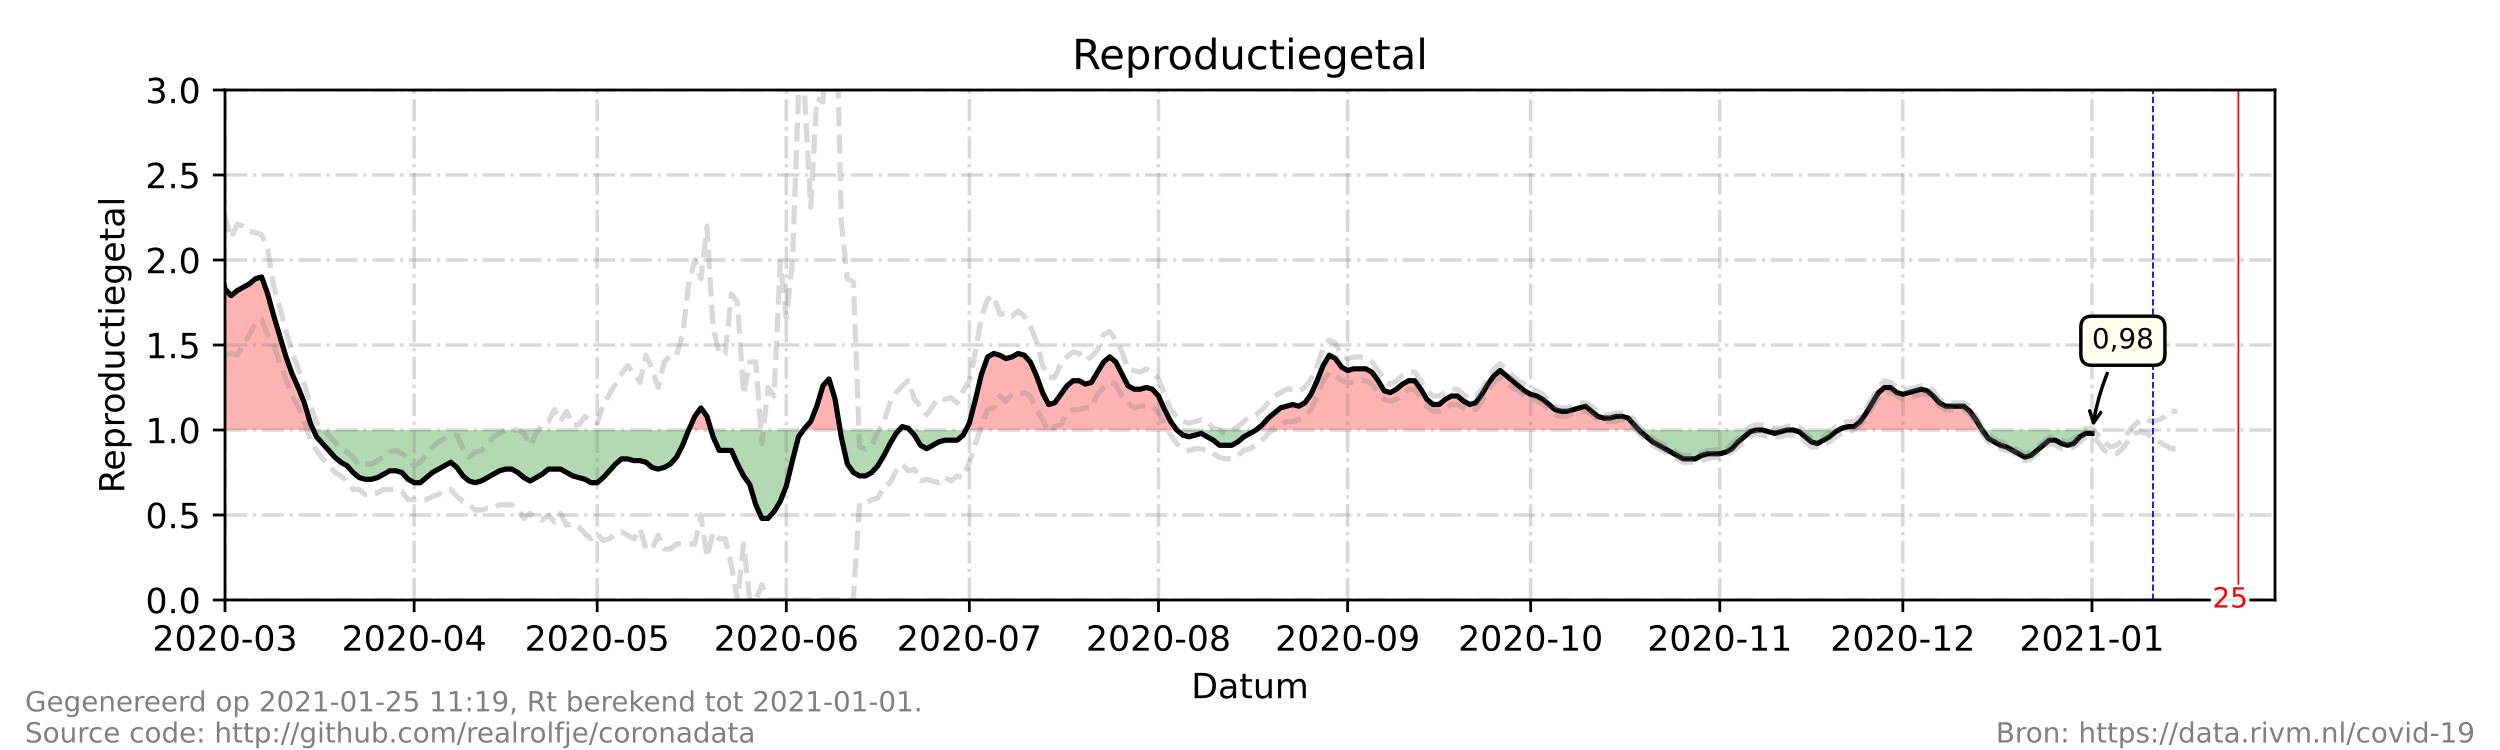 <?xml version="1.0" encoding="utf-8" standalone="no"?>
<!DOCTYPE svg PUBLIC "-//W3C//DTD SVG 1.1//EN"
  "http://www.w3.org/Graphics/SVG/1.1/DTD/svg11.dtd">
<!-- Created with matplotlib (https://matplotlib.org/) -->
<svg height="216pt" version="1.1" viewBox="0 0 720 216" width="720pt" xmlns="http://www.w3.org/2000/svg" xmlns:xlink="http://www.w3.org/1999/xlink">
 <defs>
  <style type="text/css">*{stroke-linecap:butt;stroke-linejoin:round;}</style>
 </defs>
 <g id="figure_1">
  <g id="patch_1">
   <path d="M 0 216 
L 720 216 
L 720 0 
L 0 0 
z
" style="fill:#ffffff;"/>
  </g>
  <g id="axes_1">
   <g id="patch_2">
    <path d="M 64.8 172.8 
L 655.2 172.8 
L 655.2 25.92 
L 64.8 25.92 
z
" style="fill:#ffffff;"/>
   </g>
   <g id="PolyCollection_1">
    <path clip-path="url(#pfd1bae9ae5)" d="M 41.957 123.84 
L 41.957 123.84 
L 43.714 123.84 
L 45.471 123.84 
L 47.229 123.84 
L 48.986 123.84 
L 50.743 123.84 
L 52.5 123.84 
L 54.257 123.84 
L 56.014 123.84 
L 57.771 123.84 
L 59.529 123.84 
L 61.286 123.84 
L 63.043 123.84 
L 64.8 123.84 
L 66.557 123.84 
L 68.314 123.84 
L 70.071 123.84 
L 71.829 123.84 
L 73.586 123.84 
L 75.343 123.84 
L 77.1 123.84 
L 78.857 123.84 
L 80.614 123.84 
L 82.371 123.84 
L 84.129 123.84 
L 85.886 123.84 
L 87.643 123.84 
L 89.4 123.84 
L 90.279 123.84 
L 89.4 121.882 
L 87.643 116.006 
L 85.886 111.6 
L 84.129 107.683 
L 82.371 102.787 
L 80.614 96.912 
L 78.857 91.037 
L 77.1 84.672 
L 75.343 79.776 
L 73.586 80.266 
L 71.829 81.734 
L 70.071 82.714 
L 68.314 83.693 
L 66.557 85.162 
L 64.8 83.203 
L 63.043 75.37 
L 61.286 69.984 
L 59.529 71.942 
L 57.771 71.942 
L 56.014 67.536 
L 54.257 65.088 
L 52.5 66.067 
L 50.743 66.557 
L 48.986 73.411 
L 47.229 87.61 
L 45.471 94.954 
L 43.714 87.61 
L 41.957 78.307 
z
" style="fill:#ff0000;fill-opacity:0.3;"/>
    <path clip-path="url(#pfd1bae9ae5)" d="M 198.343 123.84 
L 200.1 123.84 
L 201.857 123.84 
L 203.614 123.84 
L 204.786 123.84 
L 203.614 119.923 
L 201.857 117.475 
L 200.1 119.923 
z
" style="fill:#ff0000;fill-opacity:0.3;"/>
    <path clip-path="url(#pfd1bae9ae5)" d="M 231.377 123.84 
L 231.729 123.84 
L 233.486 123.84 
L 235.243 123.84 
L 237 123.84 
L 238.757 123.84 
L 240.514 123.84 
L 241.952 123.84 
L 240.514 115.027 
L 238.757 109.152 
L 237 111.11 
L 235.243 116.986 
L 233.486 121.392 
L 231.729 123.35 
z
" style="fill:#ff0000;fill-opacity:0.3;"/>
    <path clip-path="url(#pfd1bae9ae5)" d="M 258.964 123.84 
L 259.843 123.84 
L 261.6 123.84 
L 262.039 123.84 
L 261.6 123.35 
L 259.843 122.861 
z
" style="fill:#ff0000;fill-opacity:0.3;"/>
    <path clip-path="url(#pfd1bae9ae5)" d="M 278.167 123.84 
L 279.171 123.84 
L 280.929 123.84 
L 282.686 123.84 
L 284.443 123.84 
L 286.2 123.84 
L 287.957 123.84 
L 289.714 123.84 
L 291.471 123.84 
L 293.229 123.84 
L 294.986 123.84 
L 296.743 123.84 
L 298.5 123.84 
L 300.257 123.84 
L 302.014 123.84 
L 303.771 123.84 
L 305.529 123.84 
L 307.286 123.84 
L 309.043 123.84 
L 310.8 123.84 
L 312.557 123.84 
L 314.314 123.84 
L 316.071 123.84 
L 317.829 123.84 
L 319.586 123.84 
L 321.343 123.84 
L 323.1 123.84 
L 324.857 123.84 
L 326.614 123.84 
L 328.371 123.84 
L 330.129 123.84 
L 331.886 123.84 
L 333.643 123.84 
L 335.4 123.84 
L 337.157 123.84 
L 338.914 123.84 
L 337.157 121.392 
L 335.4 117.965 
L 333.643 114.048 
L 331.886 112.09 
L 330.129 111.6 
L 328.371 112.09 
L 326.614 112.09 
L 324.857 111.11 
L 323.1 107.683 
L 321.343 104.256 
L 319.586 102.787 
L 317.829 104.256 
L 316.071 107.194 
L 314.314 110.131 
L 312.557 110.621 
L 310.8 109.642 
L 309.043 109.642 
L 307.286 111.11 
L 305.529 113.558 
L 303.771 116.006 
L 302.014 116.496 
L 300.257 113.069 
L 298.5 108.173 
L 296.743 104.256 
L 294.986 102.298 
L 293.229 101.808 
L 291.471 102.787 
L 289.714 103.277 
L 287.957 102.298 
L 286.2 101.808 
L 284.443 102.787 
L 282.686 107.683 
L 280.929 115.027 
L 279.171 121.882 
z
" style="fill:#ff0000;fill-opacity:0.3;"/>
    <path clip-path="url(#pfd1bae9ae5)" d="M 361.757 123.84 
L 363.514 123.84 
L 365.271 123.84 
L 367.029 123.84 
L 368.786 123.84 
L 370.543 123.84 
L 372.3 123.84 
L 374.057 123.84 
L 375.814 123.84 
L 377.571 123.84 
L 379.329 123.84 
L 381.086 123.84 
L 382.843 123.84 
L 384.6 123.84 
L 386.357 123.84 
L 388.114 123.84 
L 389.871 123.84 
L 391.629 123.84 
L 393.386 123.84 
L 395.143 123.84 
L 396.9 123.84 
L 398.657 123.84 
L 400.414 123.84 
L 402.171 123.84 
L 403.929 123.84 
L 405.686 123.84 
L 407.443 123.84 
L 409.2 123.84 
L 410.957 123.84 
L 412.714 123.84 
L 414.471 123.84 
L 416.229 123.84 
L 417.986 123.84 
L 419.743 123.84 
L 421.5 123.84 
L 423.257 123.84 
L 425.014 123.84 
L 426.771 123.84 
L 428.529 123.84 
L 430.286 123.84 
L 432.043 123.84 
L 433.8 123.84 
L 435.557 123.84 
L 437.314 123.84 
L 439.071 123.84 
L 440.829 123.84 
L 442.586 123.84 
L 444.343 123.84 
L 446.1 123.84 
L 447.857 123.84 
L 449.614 123.84 
L 451.371 123.84 
L 453.129 123.84 
L 454.886 123.84 
L 456.643 123.84 
L 458.4 123.84 
L 460.157 123.84 
L 461.914 123.84 
L 463.671 123.84 
L 465.429 123.84 
L 467.186 123.84 
L 468.943 123.84 
L 470.7 123.84 
L 472.018 123.84 
L 470.7 122.371 
L 468.943 120.413 
L 467.186 119.923 
L 465.429 119.923 
L 463.671 120.413 
L 461.914 120.413 
L 460.157 119.923 
L 458.4 118.454 
L 456.643 116.986 
L 454.886 117.475 
L 453.129 117.965 
L 451.371 118.454 
L 449.614 118.454 
L 447.857 117.965 
L 446.1 116.496 
L 444.343 115.027 
L 442.586 114.048 
L 440.829 113.558 
L 439.071 112.579 
L 437.314 111.11 
L 435.557 109.642 
L 433.8 108.173 
L 432.043 106.704 
L 430.286 108.173 
L 428.529 110.621 
L 426.771 113.558 
L 425.014 116.006 
L 423.257 116.496 
L 421.5 115.517 
L 419.743 114.048 
L 417.986 114.048 
L 416.229 115.027 
L 414.471 116.496 
L 412.714 116.496 
L 410.957 115.027 
L 409.2 112.09 
L 407.443 109.642 
L 405.686 109.642 
L 403.929 110.621 
L 402.171 112.09 
L 400.414 113.069 
L 398.657 112.579 
L 396.9 109.642 
L 395.143 107.194 
L 393.386 106.214 
L 391.629 106.214 
L 389.871 106.214 
L 388.114 106.704 
L 386.357 105.725 
L 384.6 103.277 
L 382.843 102.298 
L 381.086 105.235 
L 379.329 109.642 
L 377.571 113.558 
L 375.814 116.006 
L 374.057 116.986 
L 372.3 116.496 
L 370.543 116.986 
L 368.786 117.475 
L 367.029 118.944 
L 365.271 120.413 
L 363.514 122.371 
z
" style="fill:#ff0000;fill-opacity:0.3;"/>
    <path clip-path="url(#pfd1bae9ae5)" d="M 529.564 123.84 
L 530.443 123.84 
L 532.2 123.84 
L 533.957 123.84 
L 535.714 123.84 
L 537.471 123.84 
L 539.229 123.84 
L 540.986 123.84 
L 542.743 123.84 
L 544.5 123.84 
L 546.257 123.84 
L 548.014 123.84 
L 549.771 123.84 
L 551.529 123.84 
L 553.286 123.84 
L 555.043 123.84 
L 556.8 123.84 
L 558.557 123.84 
L 560.314 123.84 
L 562.071 123.84 
L 563.829 123.84 
L 565.586 123.84 
L 567.343 123.84 
L 569.1 123.84 
L 570.857 123.84 
L 569.1 120.902 
L 567.343 118.454 
L 565.586 116.986 
L 563.829 116.986 
L 562.071 116.986 
L 560.314 116.986 
L 558.557 116.006 
L 556.8 114.048 
L 555.043 112.579 
L 553.286 112.09 
L 551.529 112.579 
L 549.771 113.069 
L 548.014 113.558 
L 546.257 113.069 
L 544.5 111.6 
L 542.743 111.6 
L 540.986 113.069 
L 539.229 116.006 
L 537.471 118.944 
L 535.714 121.392 
L 533.957 122.861 
L 532.2 122.861 
L 530.443 123.35 
z
" style="fill:#ff0000;fill-opacity:0.3;"/>
   </g>
   <g id="PolyCollection_2">
    <path clip-path="url(#pfd1bae9ae5)" d="M 90.279 123.84 
L 91.157 123.84 
L 92.914 123.84 
L 94.671 123.84 
L 96.429 123.84 
L 98.186 123.84 
L 99.943 123.84 
L 101.7 123.84 
L 103.457 123.84 
L 105.214 123.84 
L 106.971 123.84 
L 108.729 123.84 
L 110.486 123.84 
L 112.243 123.84 
L 114 123.84 
L 115.757 123.84 
L 117.514 123.84 
L 119.271 123.84 
L 121.029 123.84 
L 122.786 123.84 
L 124.543 123.84 
L 126.3 123.84 
L 128.057 123.84 
L 129.814 123.84 
L 131.571 123.84 
L 133.329 123.84 
L 135.086 123.84 
L 136.843 123.84 
L 138.6 123.84 
L 140.357 123.84 
L 142.114 123.84 
L 143.871 123.84 
L 145.629 123.84 
L 147.386 123.84 
L 149.143 123.84 
L 150.9 123.84 
L 152.657 123.84 
L 154.414 123.84 
L 156.171 123.84 
L 157.929 123.84 
L 159.686 123.84 
L 161.443 123.84 
L 163.2 123.84 
L 164.957 123.84 
L 166.714 123.84 
L 168.471 123.84 
L 170.229 123.84 
L 171.986 123.84 
L 173.743 123.84 
L 175.5 123.84 
L 177.257 123.84 
L 179.014 123.84 
L 180.771 123.84 
L 182.529 123.84 
L 184.286 123.84 
L 186.043 123.84 
L 187.8 123.84 
L 189.557 123.84 
L 191.314 123.84 
L 193.071 123.84 
L 194.829 123.84 
L 196.586 123.84 
L 198.343 123.84 
L 198.343 123.84 
L 198.343 123.84 
L 196.586 128.246 
L 194.829 131.674 
L 193.071 133.632 
L 191.314 134.611 
L 189.557 135.101 
L 187.8 134.611 
L 186.043 133.142 
L 184.286 132.653 
L 182.529 132.653 
L 180.771 132.163 
L 179.014 132.163 
L 177.257 133.632 
L 175.5 135.59 
L 173.743 137.549 
L 171.986 139.018 
L 170.229 139.018 
L 168.471 138.038 
L 166.714 137.549 
L 164.957 137.059 
L 163.2 136.08 
L 161.443 135.101 
L 159.686 135.101 
L 157.929 135.101 
L 156.171 136.57 
L 154.414 137.549 
L 152.657 138.528 
L 150.9 137.549 
L 149.143 136.08 
L 147.386 135.101 
L 145.629 135.101 
L 143.871 135.59 
L 142.114 136.57 
L 140.357 137.549 
L 138.6 138.528 
L 136.843 139.018 
L 135.086 138.528 
L 133.329 137.059 
L 131.571 134.611 
L 129.814 133.142 
L 128.057 134.122 
L 126.3 135.101 
L 124.543 136.08 
L 122.786 137.549 
L 121.029 139.018 
L 119.271 139.018 
L 117.514 138.038 
L 115.757 136.08 
L 114 135.59 
L 112.243 135.59 
L 110.486 136.57 
L 108.729 137.549 
L 106.971 138.038 
L 105.214 138.038 
L 103.457 137.549 
L 101.7 136.08 
L 99.943 134.122 
L 98.186 133.142 
L 96.429 131.674 
L 94.671 129.715 
L 92.914 127.757 
L 91.157 125.798 
z
" style="fill:#008000;fill-opacity:0.3;"/>
    <path clip-path="url(#pfd1bae9ae5)" d="M 204.786 123.84 
L 205.371 123.84 
L 207.129 123.84 
L 208.886 123.84 
L 210.643 123.84 
L 212.4 123.84 
L 214.157 123.84 
L 215.914 123.84 
L 217.671 123.84 
L 219.429 123.84 
L 221.186 123.84 
L 222.943 123.84 
L 224.7 123.84 
L 226.457 123.84 
L 228.214 123.84 
L 229.971 123.84 
L 231.377 123.84 
L 229.971 125.798 
L 228.214 132.653 
L 226.457 139.997 
L 224.7 144.403 
L 222.943 147.341 
L 221.186 149.299 
L 219.429 149.299 
L 217.671 145.382 
L 215.914 139.507 
L 214.157 137.059 
L 212.4 133.632 
L 210.643 129.715 
L 208.886 129.715 
L 207.129 129.715 
L 205.371 125.798 
z
" style="fill:#008000;fill-opacity:0.3;"/>
    <path clip-path="url(#pfd1bae9ae5)" d="M 241.952 123.84 
L 242.271 123.84 
L 244.029 123.84 
L 245.786 123.84 
L 247.543 123.84 
L 249.3 123.84 
L 251.057 123.84 
L 252.814 123.84 
L 254.571 123.84 
L 256.329 123.84 
L 258.086 123.84 
L 258.964 123.84 
L 258.086 124.819 
L 256.329 127.757 
L 254.571 131.184 
L 252.814 134.122 
L 251.057 136.08 
L 249.3 137.059 
L 247.543 137.059 
L 245.786 136.08 
L 244.029 133.632 
L 242.271 125.798 
z
" style="fill:#008000;fill-opacity:0.3;"/>
    <path clip-path="url(#pfd1bae9ae5)" d="M 262.039 123.84 
L 263.357 123.84 
L 265.114 123.84 
L 266.871 123.84 
L 268.629 123.84 
L 270.386 123.84 
L 272.143 123.84 
L 273.9 123.84 
L 275.657 123.84 
L 277.414 123.84 
L 278.167 123.84 
L 277.414 125.309 
L 275.657 126.778 
L 273.9 126.778 
L 272.143 126.778 
L 270.386 127.267 
L 268.629 128.246 
L 266.871 129.226 
L 265.114 128.246 
L 263.357 125.309 
z
" style="fill:#008000;fill-opacity:0.3;"/>
    <path clip-path="url(#pfd1bae9ae5)" d="M 338.914 123.84 
L 338.914 123.84 
L 340.671 123.84 
L 342.429 123.84 
L 344.186 123.84 
L 345.943 123.84 
L 347.7 123.84 
L 349.457 123.84 
L 351.214 123.84 
L 352.971 123.84 
L 354.729 123.84 
L 356.486 123.84 
L 358.243 123.84 
L 360 123.84 
L 361.757 123.84 
L 361.757 123.84 
L 361.757 123.84 
L 360 124.819 
L 358.243 125.798 
L 356.486 127.267 
L 354.729 128.246 
L 352.971 128.246 
L 351.214 128.246 
L 349.457 126.778 
L 347.7 125.798 
L 345.943 124.819 
L 344.186 125.309 
L 342.429 125.798 
L 340.671 125.309 
L 338.914 123.84 
z
" style="fill:#008000;fill-opacity:0.3;"/>
    <path clip-path="url(#pfd1bae9ae5)" d="M 472.018 123.84 
L 472.457 123.84 
L 474.214 123.84 
L 475.971 123.84 
L 477.729 123.84 
L 479.486 123.84 
L 481.243 123.84 
L 483 123.84 
L 484.757 123.84 
L 486.514 123.84 
L 488.271 123.84 
L 490.029 123.84 
L 491.786 123.84 
L 493.543 123.84 
L 495.3 123.84 
L 497.057 123.84 
L 498.814 123.84 
L 500.571 123.84 
L 502.329 123.84 
L 504.086 123.84 
L 505.843 123.84 
L 507.6 123.84 
L 509.357 123.84 
L 511.114 123.84 
L 512.871 123.84 
L 514.629 123.84 
L 516.386 123.84 
L 518.143 123.84 
L 519.9 123.84 
L 521.657 123.84 
L 523.414 123.84 
L 525.171 123.84 
L 526.929 123.84 
L 528.686 123.84 
L 529.564 123.84 
L 528.686 124.33 
L 526.929 125.798 
L 525.171 126.778 
L 523.414 127.757 
L 521.657 127.267 
L 519.9 125.798 
L 518.143 124.33 
L 516.386 123.84 
L 514.629 123.84 
L 512.871 124.33 
L 511.114 124.819 
L 509.357 124.33 
L 507.6 123.84 
L 505.843 123.84 
L 504.086 124.33 
L 502.329 125.798 
L 500.571 127.267 
L 498.814 129.226 
L 497.057 130.205 
L 495.3 130.694 
L 493.543 130.694 
L 491.786 130.694 
L 490.029 131.184 
L 488.271 132.163 
L 486.514 132.163 
L 484.757 132.163 
L 483 131.184 
L 481.243 130.205 
L 479.486 129.226 
L 477.729 128.246 
L 475.971 127.267 
L 474.214 125.798 
L 472.457 124.33 
z
" style="fill:#008000;fill-opacity:0.3;"/>
    <path clip-path="url(#pfd1bae9ae5)" d="M 570.857 123.84 
L 570.857 123.84 
L 572.614 123.84 
L 574.371 123.84 
L 576.129 123.84 
L 577.886 123.84 
L 579.643 123.84 
L 581.4 123.84 
L 583.157 123.84 
L 584.914 123.84 
L 586.671 123.84 
L 588.429 123.84 
L 590.186 123.84 
L 591.943 123.84 
L 593.7 123.84 
L 595.457 123.84 
L 597.214 123.84 
L 598.971 123.84 
L 600.729 123.84 
L 602.486 123.84 
L 602.486 123.84 
L 602.486 124.819 
L 600.729 124.819 
L 598.971 125.798 
L 597.214 127.757 
L 595.457 128.246 
L 593.7 127.757 
L 591.943 126.778 
L 590.186 126.778 
L 588.429 128.246 
L 586.671 129.715 
L 584.914 131.184 
L 583.157 131.674 
L 581.4 130.694 
L 579.643 129.715 
L 577.886 128.736 
L 576.129 128.246 
L 574.371 127.267 
L 572.614 126.288 
L 570.857 123.84 
z
" style="fill:#008000;fill-opacity:0.3;"/>
   </g>
   <g id="matplotlib.axis_1">
    <g id="xtick_1">
     <g id="line2d_1">
      <path clip-path="url(#pfd1bae9ae5)" d="M 64.8 172.8 
L 64.8 25.92 
" style="fill:none;stroke:#808080;stroke-dasharray:6.4,1.6,1,1.6;stroke-dashoffset:0;stroke-opacity:0.3;"/>
     </g>
     <g id="line2d_2">
      <defs>
       <path d="M 0 0 
L 0 3.5 
" id="ma4073839d3" style="stroke:#000000;stroke-width:0.8;"/>
      </defs>
      <g>
       <use style="stroke:#000000;stroke-width:0.8;" x="64.8" xlink:href="#ma4073839d3" y="172.8"/>
      </g>
     </g>
     <g id="text_1">
      <!-- 2020-03 -->
      <g transform="translate(43.909 187.398)scale(0.1 -0.1)">
       <defs>
        <path d="M 19.188 8.297 
L 53.609 8.297 
L 53.609 0 
L 7.328 0 
L 7.328 8.297 
Q 12.938 14.109 22.625 23.891 
Q 32.328 33.688 34.812 36.531 
Q 39.547 41.844 41.422 45.531 
Q 43.312 49.219 43.312 52.781 
Q 43.312 58.594 39.234 62.25 
Q 35.156 65.922 28.609 65.922 
Q 23.969 65.922 18.812 64.312 
Q 13.672 62.703 7.812 59.422 
L 7.812 69.391 
Q 13.766 71.781 18.938 73 
Q 24.125 74.219 28.422 74.219 
Q 39.75 74.219 46.484 68.547 
Q 53.219 62.891 53.219 53.422 
Q 53.219 48.922 51.531 44.891 
Q 49.859 40.875 45.406 35.406 
Q 44.188 33.984 37.641 27.219 
Q 31.109 20.453 19.188 8.297 
z
" id="DejaVuSans-50"/>
        <path d="M 31.781 66.406 
Q 24.172 66.406 20.328 58.906 
Q 16.5 51.422 16.5 36.375 
Q 16.5 21.391 20.328 13.891 
Q 24.172 6.391 31.781 6.391 
Q 39.453 6.391 43.281 13.891 
Q 47.125 21.391 47.125 36.375 
Q 47.125 51.422 43.281 58.906 
Q 39.453 66.406 31.781 66.406 
z
M 31.781 74.219 
Q 44.047 74.219 50.516 64.516 
Q 56.984 54.828 56.984 36.375 
Q 56.984 17.969 50.516 8.266 
Q 44.047 -1.422 31.781 -1.422 
Q 19.531 -1.422 13.062 8.266 
Q 6.594 17.969 6.594 36.375 
Q 6.594 54.828 13.062 64.516 
Q 19.531 74.219 31.781 74.219 
z
" id="DejaVuSans-48"/>
        <path d="M 4.891 31.391 
L 31.203 31.391 
L 31.203 23.391 
L 4.891 23.391 
z
" id="DejaVuSans-45"/>
        <path d="M 40.578 39.312 
Q 47.656 37.797 51.625 33 
Q 55.609 28.219 55.609 21.188 
Q 55.609 10.406 48.188 4.484 
Q 40.766 -1.422 27.094 -1.422 
Q 22.516 -1.422 17.656 -0.516 
Q 12.797 0.391 7.625 2.203 
L 7.625 11.719 
Q 11.719 9.328 16.594 8.109 
Q 21.484 6.891 26.812 6.891 
Q 36.078 6.891 40.938 10.547 
Q 45.797 14.203 45.797 21.188 
Q 45.797 27.641 41.281 31.266 
Q 36.766 34.906 28.719 34.906 
L 20.219 34.906 
L 20.219 43.016 
L 29.109 43.016 
Q 36.375 43.016 40.234 45.922 
Q 44.094 48.828 44.094 54.297 
Q 44.094 59.906 40.109 62.906 
Q 36.141 65.922 28.719 65.922 
Q 24.656 65.922 20.016 65.031 
Q 15.375 64.156 9.812 62.312 
L 9.812 71.094 
Q 15.438 72.656 20.344 73.438 
Q 25.25 74.219 29.594 74.219 
Q 40.828 74.219 47.359 69.109 
Q 53.906 64.016 53.906 55.328 
Q 53.906 49.266 50.438 45.094 
Q 46.969 40.922 40.578 39.312 
z
" id="DejaVuSans-51"/>
       </defs>
       <use xlink:href="#DejaVuSans-50"/>
       <use x="63.623" xlink:href="#DejaVuSans-48"/>
       <use x="127.246" xlink:href="#DejaVuSans-50"/>
       <use x="190.869" xlink:href="#DejaVuSans-48"/>
       <use x="254.492" xlink:href="#DejaVuSans-45"/>
       <use x="290.576" xlink:href="#DejaVuSans-48"/>
       <use x="354.199" xlink:href="#DejaVuSans-51"/>
      </g>
     </g>
    </g>
    <g id="xtick_2">
     <g id="line2d_3">
      <path clip-path="url(#pfd1bae9ae5)" d="M 119.271 172.8 
L 119.271 25.92 
" style="fill:none;stroke:#808080;stroke-dasharray:6.4,1.6,1,1.6;stroke-dashoffset:0;stroke-opacity:0.3;"/>
     </g>
     <g id="line2d_4">
      <g>
       <use style="stroke:#000000;stroke-width:0.8;" x="119.271" xlink:href="#ma4073839d3" y="172.8"/>
      </g>
     </g>
     <g id="text_2">
      <!-- 2020-04 -->
      <g transform="translate(98.38 187.398)scale(0.1 -0.1)">
       <defs>
        <path d="M 37.797 64.312 
L 12.891 25.391 
L 37.797 25.391 
z
M 35.203 72.906 
L 47.609 72.906 
L 47.609 25.391 
L 58.016 25.391 
L 58.016 17.188 
L 47.609 17.188 
L 47.609 0 
L 37.797 0 
L 37.797 17.188 
L 4.891 17.188 
L 4.891 26.703 
z
" id="DejaVuSans-52"/>
       </defs>
       <use xlink:href="#DejaVuSans-50"/>
       <use x="63.623" xlink:href="#DejaVuSans-48"/>
       <use x="127.246" xlink:href="#DejaVuSans-50"/>
       <use x="190.869" xlink:href="#DejaVuSans-48"/>
       <use x="254.492" xlink:href="#DejaVuSans-45"/>
       <use x="290.576" xlink:href="#DejaVuSans-48"/>
       <use x="354.199" xlink:href="#DejaVuSans-52"/>
      </g>
     </g>
    </g>
    <g id="xtick_3">
     <g id="line2d_5">
      <path clip-path="url(#pfd1bae9ae5)" d="M 171.986 172.8 
L 171.986 25.92 
" style="fill:none;stroke:#808080;stroke-dasharray:6.4,1.6,1,1.6;stroke-dashoffset:0;stroke-opacity:0.3;"/>
     </g>
     <g id="line2d_6">
      <g>
       <use style="stroke:#000000;stroke-width:0.8;" x="171.986" xlink:href="#ma4073839d3" y="172.8"/>
      </g>
     </g>
     <g id="text_3">
      <!-- 2020-05 -->
      <g transform="translate(151.094 187.398)scale(0.1 -0.1)">
       <defs>
        <path d="M 10.797 72.906 
L 49.516 72.906 
L 49.516 64.594 
L 19.828 64.594 
L 19.828 46.734 
Q 21.969 47.469 24.109 47.828 
Q 26.266 48.188 28.422 48.188 
Q 40.625 48.188 47.75 41.5 
Q 54.891 34.812 54.891 23.391 
Q 54.891 11.625 47.562 5.094 
Q 40.234 -1.422 26.906 -1.422 
Q 22.312 -1.422 17.547 -0.641 
Q 12.797 0.141 7.719 1.703 
L 7.719 11.625 
Q 12.109 9.234 16.797 8.062 
Q 21.484 6.891 26.703 6.891 
Q 35.156 6.891 40.078 11.328 
Q 45.016 15.766 45.016 23.391 
Q 45.016 31 40.078 35.438 
Q 35.156 39.891 26.703 39.891 
Q 22.75 39.891 18.812 39.016 
Q 14.891 38.141 10.797 36.281 
z
" id="DejaVuSans-53"/>
       </defs>
       <use xlink:href="#DejaVuSans-50"/>
       <use x="63.623" xlink:href="#DejaVuSans-48"/>
       <use x="127.246" xlink:href="#DejaVuSans-50"/>
       <use x="190.869" xlink:href="#DejaVuSans-48"/>
       <use x="254.492" xlink:href="#DejaVuSans-45"/>
       <use x="290.576" xlink:href="#DejaVuSans-48"/>
       <use x="354.199" xlink:href="#DejaVuSans-53"/>
      </g>
     </g>
    </g>
    <g id="xtick_4">
     <g id="line2d_7">
      <path clip-path="url(#pfd1bae9ae5)" d="M 226.457 172.8 
L 226.457 25.92 
" style="fill:none;stroke:#808080;stroke-dasharray:6.4,1.6,1,1.6;stroke-dashoffset:0;stroke-opacity:0.3;"/>
     </g>
     <g id="line2d_8">
      <g>
       <use style="stroke:#000000;stroke-width:0.8;" x="226.457" xlink:href="#ma4073839d3" y="172.8"/>
      </g>
     </g>
     <g id="text_4">
      <!-- 2020-06 -->
      <g transform="translate(205.566 187.398)scale(0.1 -0.1)">
       <defs>
        <path d="M 33.016 40.375 
Q 26.375 40.375 22.484 35.828 
Q 18.609 31.297 18.609 23.391 
Q 18.609 15.531 22.484 10.953 
Q 26.375 6.391 33.016 6.391 
Q 39.656 6.391 43.531 10.953 
Q 47.406 15.531 47.406 23.391 
Q 47.406 31.297 43.531 35.828 
Q 39.656 40.375 33.016 40.375 
z
M 52.594 71.297 
L 52.594 62.312 
Q 48.875 64.062 45.094 64.984 
Q 41.312 65.922 37.594 65.922 
Q 27.828 65.922 22.672 59.328 
Q 17.531 52.734 16.797 39.406 
Q 19.672 43.656 24.016 45.922 
Q 28.375 48.188 33.594 48.188 
Q 44.578 48.188 50.953 41.516 
Q 57.328 34.859 57.328 23.391 
Q 57.328 12.156 50.688 5.359 
Q 44.047 -1.422 33.016 -1.422 
Q 20.359 -1.422 13.672 8.266 
Q 6.984 17.969 6.984 36.375 
Q 6.984 53.656 15.188 63.938 
Q 23.391 74.219 37.203 74.219 
Q 40.922 74.219 44.703 73.484 
Q 48.484 72.75 52.594 71.297 
z
" id="DejaVuSans-54"/>
       </defs>
       <use xlink:href="#DejaVuSans-50"/>
       <use x="63.623" xlink:href="#DejaVuSans-48"/>
       <use x="127.246" xlink:href="#DejaVuSans-50"/>
       <use x="190.869" xlink:href="#DejaVuSans-48"/>
       <use x="254.492" xlink:href="#DejaVuSans-45"/>
       <use x="290.576" xlink:href="#DejaVuSans-48"/>
       <use x="354.199" xlink:href="#DejaVuSans-54"/>
      </g>
     </g>
    </g>
    <g id="xtick_5">
     <g id="line2d_9">
      <path clip-path="url(#pfd1bae9ae5)" d="M 279.171 172.8 
L 279.171 25.92 
" style="fill:none;stroke:#808080;stroke-dasharray:6.4,1.6,1,1.6;stroke-dashoffset:0;stroke-opacity:0.3;"/>
     </g>
     <g id="line2d_10">
      <g>
       <use style="stroke:#000000;stroke-width:0.8;" x="279.171" xlink:href="#ma4073839d3" y="172.8"/>
      </g>
     </g>
     <g id="text_5">
      <!-- 2020-07 -->
      <g transform="translate(258.28 187.398)scale(0.1 -0.1)">
       <defs>
        <path d="M 8.203 72.906 
L 55.078 72.906 
L 55.078 68.703 
L 28.609 0 
L 18.312 0 
L 43.219 64.594 
L 8.203 64.594 
z
" id="DejaVuSans-55"/>
       </defs>
       <use xlink:href="#DejaVuSans-50"/>
       <use x="63.623" xlink:href="#DejaVuSans-48"/>
       <use x="127.246" xlink:href="#DejaVuSans-50"/>
       <use x="190.869" xlink:href="#DejaVuSans-48"/>
       <use x="254.492" xlink:href="#DejaVuSans-45"/>
       <use x="290.576" xlink:href="#DejaVuSans-48"/>
       <use x="354.199" xlink:href="#DejaVuSans-55"/>
      </g>
     </g>
    </g>
    <g id="xtick_6">
     <g id="line2d_11">
      <path clip-path="url(#pfd1bae9ae5)" d="M 333.643 172.8 
L 333.643 25.92 
" style="fill:none;stroke:#808080;stroke-dasharray:6.4,1.6,1,1.6;stroke-dashoffset:0;stroke-opacity:0.3;"/>
     </g>
     <g id="line2d_12">
      <g>
       <use style="stroke:#000000;stroke-width:0.8;" x="333.643" xlink:href="#ma4073839d3" y="172.8"/>
      </g>
     </g>
     <g id="text_6">
      <!-- 2020-08 -->
      <g transform="translate(312.751 187.398)scale(0.1 -0.1)">
       <defs>
        <path d="M 31.781 34.625 
Q 24.75 34.625 20.719 30.859 
Q 16.703 27.094 16.703 20.516 
Q 16.703 13.922 20.719 10.156 
Q 24.75 6.391 31.781 6.391 
Q 38.812 6.391 42.859 10.172 
Q 46.922 13.969 46.922 20.516 
Q 46.922 27.094 42.891 30.859 
Q 38.875 34.625 31.781 34.625 
z
M 21.922 38.812 
Q 15.578 40.375 12.031 44.719 
Q 8.5 49.078 8.5 55.328 
Q 8.5 64.062 14.719 69.141 
Q 20.953 74.219 31.781 74.219 
Q 42.672 74.219 48.875 69.141 
Q 55.078 64.062 55.078 55.328 
Q 55.078 49.078 51.531 44.719 
Q 48 40.375 41.703 38.812 
Q 48.828 37.156 52.797 32.312 
Q 56.781 27.484 56.781 20.516 
Q 56.781 9.906 50.312 4.234 
Q 43.844 -1.422 31.781 -1.422 
Q 19.734 -1.422 13.25 4.234 
Q 6.781 9.906 6.781 20.516 
Q 6.781 27.484 10.781 32.312 
Q 14.797 37.156 21.922 38.812 
z
M 18.312 54.391 
Q 18.312 48.734 21.844 45.562 
Q 25.391 42.391 31.781 42.391 
Q 38.141 42.391 41.719 45.562 
Q 45.312 48.734 45.312 54.391 
Q 45.312 60.062 41.719 63.234 
Q 38.141 66.406 31.781 66.406 
Q 25.391 66.406 21.844 63.234 
Q 18.312 60.062 18.312 54.391 
z
" id="DejaVuSans-56"/>
       </defs>
       <use xlink:href="#DejaVuSans-50"/>
       <use x="63.623" xlink:href="#DejaVuSans-48"/>
       <use x="127.246" xlink:href="#DejaVuSans-50"/>
       <use x="190.869" xlink:href="#DejaVuSans-48"/>
       <use x="254.492" xlink:href="#DejaVuSans-45"/>
       <use x="290.576" xlink:href="#DejaVuSans-48"/>
       <use x="354.199" xlink:href="#DejaVuSans-56"/>
      </g>
     </g>
    </g>
    <g id="xtick_7">
     <g id="line2d_13">
      <path clip-path="url(#pfd1bae9ae5)" d="M 388.114 172.8 
L 388.114 25.92 
" style="fill:none;stroke:#808080;stroke-dasharray:6.4,1.6,1,1.6;stroke-dashoffset:0;stroke-opacity:0.3;"/>
     </g>
     <g id="line2d_14">
      <g>
       <use style="stroke:#000000;stroke-width:0.8;" x="388.114" xlink:href="#ma4073839d3" y="172.8"/>
      </g>
     </g>
     <g id="text_7">
      <!-- 2020-09 -->
      <g transform="translate(367.223 187.398)scale(0.1 -0.1)">
       <defs>
        <path d="M 10.984 1.516 
L 10.984 10.5 
Q 14.703 8.734 18.5 7.812 
Q 22.312 6.891 25.984 6.891 
Q 35.75 6.891 40.891 13.453 
Q 46.047 20.016 46.781 33.406 
Q 43.953 29.203 39.594 26.953 
Q 35.25 24.703 29.984 24.703 
Q 19.047 24.703 12.672 31.312 
Q 6.297 37.938 6.297 49.422 
Q 6.297 60.641 12.938 67.422 
Q 19.578 74.219 30.609 74.219 
Q 43.266 74.219 49.922 64.516 
Q 56.594 54.828 56.594 36.375 
Q 56.594 19.141 48.406 8.859 
Q 40.234 -1.422 26.422 -1.422 
Q 22.703 -1.422 18.891 -0.688 
Q 15.094 0.047 10.984 1.516 
z
M 30.609 32.422 
Q 37.25 32.422 41.125 36.953 
Q 45.016 41.5 45.016 49.422 
Q 45.016 57.281 41.125 61.844 
Q 37.25 66.406 30.609 66.406 
Q 23.969 66.406 20.094 61.844 
Q 16.219 57.281 16.219 49.422 
Q 16.219 41.5 20.094 36.953 
Q 23.969 32.422 30.609 32.422 
z
" id="DejaVuSans-57"/>
       </defs>
       <use xlink:href="#DejaVuSans-50"/>
       <use x="63.623" xlink:href="#DejaVuSans-48"/>
       <use x="127.246" xlink:href="#DejaVuSans-50"/>
       <use x="190.869" xlink:href="#DejaVuSans-48"/>
       <use x="254.492" xlink:href="#DejaVuSans-45"/>
       <use x="290.576" xlink:href="#DejaVuSans-48"/>
       <use x="354.199" xlink:href="#DejaVuSans-57"/>
      </g>
     </g>
    </g>
    <g id="xtick_8">
     <g id="line2d_15">
      <path clip-path="url(#pfd1bae9ae5)" d="M 440.829 172.8 
L 440.829 25.92 
" style="fill:none;stroke:#808080;stroke-dasharray:6.4,1.6,1,1.6;stroke-dashoffset:0;stroke-opacity:0.3;"/>
     </g>
     <g id="line2d_16">
      <g>
       <use style="stroke:#000000;stroke-width:0.8;" x="440.829" xlink:href="#ma4073839d3" y="172.8"/>
      </g>
     </g>
     <g id="text_8">
      <!-- 2020-10 -->
      <g transform="translate(419.937 187.398)scale(0.1 -0.1)">
       <defs>
        <path d="M 12.406 8.297 
L 28.516 8.297 
L 28.516 63.922 
L 10.984 60.406 
L 10.984 69.391 
L 28.422 72.906 
L 38.281 72.906 
L 38.281 8.297 
L 54.391 8.297 
L 54.391 0 
L 12.406 0 
z
" id="DejaVuSans-49"/>
       </defs>
       <use xlink:href="#DejaVuSans-50"/>
       <use x="63.623" xlink:href="#DejaVuSans-48"/>
       <use x="127.246" xlink:href="#DejaVuSans-50"/>
       <use x="190.869" xlink:href="#DejaVuSans-48"/>
       <use x="254.492" xlink:href="#DejaVuSans-45"/>
       <use x="290.576" xlink:href="#DejaVuSans-49"/>
       <use x="354.199" xlink:href="#DejaVuSans-48"/>
      </g>
     </g>
    </g>
    <g id="xtick_9">
     <g id="line2d_17">
      <path clip-path="url(#pfd1bae9ae5)" d="M 495.3 172.8 
L 495.3 25.92 
" style="fill:none;stroke:#808080;stroke-dasharray:6.4,1.6,1,1.6;stroke-dashoffset:0;stroke-opacity:0.3;"/>
     </g>
     <g id="line2d_18">
      <g>
       <use style="stroke:#000000;stroke-width:0.8;" x="495.3" xlink:href="#ma4073839d3" y="172.8"/>
      </g>
     </g>
     <g id="text_9">
      <!-- 2020-11 -->
      <g transform="translate(474.409 187.398)scale(0.1 -0.1)">
       <use xlink:href="#DejaVuSans-50"/>
       <use x="63.623" xlink:href="#DejaVuSans-48"/>
       <use x="127.246" xlink:href="#DejaVuSans-50"/>
       <use x="190.869" xlink:href="#DejaVuSans-48"/>
       <use x="254.492" xlink:href="#DejaVuSans-45"/>
       <use x="290.576" xlink:href="#DejaVuSans-49"/>
       <use x="354.199" xlink:href="#DejaVuSans-49"/>
      </g>
     </g>
    </g>
    <g id="xtick_10">
     <g id="line2d_19">
      <path clip-path="url(#pfd1bae9ae5)" d="M 548.014 172.8 
L 548.014 25.92 
" style="fill:none;stroke:#808080;stroke-dasharray:6.4,1.6,1,1.6;stroke-dashoffset:0;stroke-opacity:0.3;"/>
     </g>
     <g id="line2d_20">
      <g>
       <use style="stroke:#000000;stroke-width:0.8;" x="548.014" xlink:href="#ma4073839d3" y="172.8"/>
      </g>
     </g>
     <g id="text_10">
      <!-- 2020-12 -->
      <g transform="translate(527.123 187.398)scale(0.1 -0.1)">
       <use xlink:href="#DejaVuSans-50"/>
       <use x="63.623" xlink:href="#DejaVuSans-48"/>
       <use x="127.246" xlink:href="#DejaVuSans-50"/>
       <use x="190.869" xlink:href="#DejaVuSans-48"/>
       <use x="254.492" xlink:href="#DejaVuSans-45"/>
       <use x="290.576" xlink:href="#DejaVuSans-49"/>
       <use x="354.199" xlink:href="#DejaVuSans-50"/>
      </g>
     </g>
    </g>
    <g id="xtick_11">
     <g id="line2d_21">
      <path clip-path="url(#pfd1bae9ae5)" d="M 602.486 172.8 
L 602.486 25.92 
" style="fill:none;stroke:#808080;stroke-dasharray:6.4,1.6,1,1.6;stroke-dashoffset:0;stroke-opacity:0.3;"/>
     </g>
     <g id="line2d_22">
      <g>
       <use style="stroke:#000000;stroke-width:0.8;" x="602.486" xlink:href="#ma4073839d3" y="172.8"/>
      </g>
     </g>
     <g id="text_11">
      <!-- 2021-01 -->
      <g transform="translate(581.594 187.398)scale(0.1 -0.1)">
       <use xlink:href="#DejaVuSans-50"/>
       <use x="63.623" xlink:href="#DejaVuSans-48"/>
       <use x="127.246" xlink:href="#DejaVuSans-50"/>
       <use x="190.869" xlink:href="#DejaVuSans-49"/>
       <use x="254.492" xlink:href="#DejaVuSans-45"/>
       <use x="290.576" xlink:href="#DejaVuSans-48"/>
       <use x="354.199" xlink:href="#DejaVuSans-49"/>
      </g>
     </g>
    </g>
    <g id="text_12">
     <!-- Datum -->
     <g transform="translate(343.087 201.077)scale(0.1 -0.1)">
      <defs>
       <path d="M 19.672 64.797 
L 19.672 8.109 
L 31.594 8.109 
Q 46.688 8.109 53.688 14.938 
Q 60.688 21.781 60.688 36.531 
Q 60.688 51.172 53.688 57.984 
Q 46.688 64.797 31.594 64.797 
z
M 9.812 72.906 
L 30.078 72.906 
Q 51.266 72.906 61.172 64.094 
Q 71.094 55.281 71.094 36.531 
Q 71.094 17.672 61.125 8.828 
Q 51.172 0 30.078 0 
L 9.812 0 
z
" id="DejaVuSans-68"/>
       <path d="M 34.281 27.484 
Q 23.391 27.484 19.188 25 
Q 14.984 22.516 14.984 16.5 
Q 14.984 11.719 18.141 8.906 
Q 21.297 6.109 26.703 6.109 
Q 34.188 6.109 38.703 11.406 
Q 43.219 16.703 43.219 25.484 
L 43.219 27.484 
z
M 52.203 31.203 
L 52.203 0 
L 43.219 0 
L 43.219 8.297 
Q 40.141 3.328 35.547 0.953 
Q 30.953 -1.422 24.312 -1.422 
Q 15.922 -1.422 10.953 3.297 
Q 6 8.016 6 15.922 
Q 6 25.141 12.172 29.828 
Q 18.359 34.516 30.609 34.516 
L 43.219 34.516 
L 43.219 35.406 
Q 43.219 41.609 39.141 45 
Q 35.062 48.391 27.688 48.391 
Q 23 48.391 18.547 47.266 
Q 14.109 46.141 10.016 43.891 
L 10.016 52.203 
Q 14.938 54.109 19.578 55.047 
Q 24.219 56 28.609 56 
Q 40.484 56 46.344 49.844 
Q 52.203 43.703 52.203 31.203 
z
" id="DejaVuSans-97"/>
       <path d="M 18.312 70.219 
L 18.312 54.688 
L 36.812 54.688 
L 36.812 47.703 
L 18.312 47.703 
L 18.312 18.016 
Q 18.312 11.328 20.141 9.422 
Q 21.969 7.516 27.594 7.516 
L 36.812 7.516 
L 36.812 0 
L 27.594 0 
Q 17.188 0 13.234 3.875 
Q 9.281 7.766 9.281 18.016 
L 9.281 47.703 
L 2.688 47.703 
L 2.688 54.688 
L 9.281 54.688 
L 9.281 70.219 
z
" id="DejaVuSans-116"/>
       <path d="M 8.5 21.578 
L 8.5 54.688 
L 17.484 54.688 
L 17.484 21.922 
Q 17.484 14.156 20.5 10.266 
Q 23.531 6.391 29.594 6.391 
Q 36.859 6.391 41.078 11.031 
Q 45.312 15.672 45.312 23.688 
L 45.312 54.688 
L 54.297 54.688 
L 54.297 0 
L 45.312 0 
L 45.312 8.406 
Q 42.047 3.422 37.719 1 
Q 33.406 -1.422 27.688 -1.422 
Q 18.266 -1.422 13.375 4.438 
Q 8.5 10.297 8.5 21.578 
z
M 31.109 56 
z
" id="DejaVuSans-117"/>
       <path d="M 52 44.188 
Q 55.375 50.25 60.062 53.125 
Q 64.75 56 71.094 56 
Q 79.641 56 84.281 50.016 
Q 88.922 44.047 88.922 33.016 
L 88.922 0 
L 79.891 0 
L 79.891 32.719 
Q 79.891 40.578 77.094 44.375 
Q 74.312 48.188 68.609 48.188 
Q 61.625 48.188 57.562 43.547 
Q 53.516 38.922 53.516 30.906 
L 53.516 0 
L 44.484 0 
L 44.484 32.719 
Q 44.484 40.625 41.703 44.406 
Q 38.922 48.188 33.109 48.188 
Q 26.219 48.188 22.156 43.531 
Q 18.109 38.875 18.109 30.906 
L 18.109 0 
L 9.078 0 
L 9.078 54.688 
L 18.109 54.688 
L 18.109 46.188 
Q 21.188 51.219 25.484 53.609 
Q 29.781 56 35.688 56 
Q 41.656 56 45.828 52.969 
Q 50 49.953 52 44.188 
z
" id="DejaVuSans-109"/>
      </defs>
      <use xlink:href="#DejaVuSans-68"/>
      <use x="77.002" xlink:href="#DejaVuSans-97"/>
      <use x="138.281" xlink:href="#DejaVuSans-116"/>
      <use x="177.49" xlink:href="#DejaVuSans-117"/>
      <use x="240.869" xlink:href="#DejaVuSans-109"/>
     </g>
    </g>
   </g>
   <g id="matplotlib.axis_2">
    <g id="ytick_1">
     <g id="line2d_23">
      <path clip-path="url(#pfd1bae9ae5)" d="M 64.8 172.8 
L 655.2 172.8 
" style="fill:none;stroke:#808080;stroke-dasharray:6.4,1.6,1,1.6;stroke-dashoffset:0;stroke-opacity:0.3;"/>
     </g>
     <g id="line2d_24">
      <defs>
       <path d="M 0 0 
L -3.5 0 
" id="m5b06cf44b2" style="stroke:#000000;stroke-width:0.8;"/>
      </defs>
      <g>
       <use style="stroke:#000000;stroke-width:0.8;" x="64.8" xlink:href="#m5b06cf44b2" y="172.8"/>
      </g>
     </g>
     <g id="text_13">
      <!-- 0.0 -->
      <g transform="translate(41.897 176.599)scale(0.1 -0.1)">
       <defs>
        <path d="M 10.688 12.406 
L 21 12.406 
L 21 0 
L 10.688 0 
z
" id="DejaVuSans-46"/>
       </defs>
       <use xlink:href="#DejaVuSans-48"/>
       <use x="63.623" xlink:href="#DejaVuSans-46"/>
       <use x="95.41" xlink:href="#DejaVuSans-48"/>
      </g>
     </g>
    </g>
    <g id="ytick_2">
     <g id="line2d_25">
      <path clip-path="url(#pfd1bae9ae5)" d="M 64.8 148.32 
L 655.2 148.32 
" style="fill:none;stroke:#808080;stroke-dasharray:6.4,1.6,1,1.6;stroke-dashoffset:0;stroke-opacity:0.3;"/>
     </g>
     <g id="line2d_26">
      <g>
       <use style="stroke:#000000;stroke-width:0.8;" x="64.8" xlink:href="#m5b06cf44b2" y="148.32"/>
      </g>
     </g>
     <g id="text_14">
      <!-- 0.5 -->
      <g transform="translate(41.897 152.119)scale(0.1 -0.1)">
       <use xlink:href="#DejaVuSans-48"/>
       <use x="63.623" xlink:href="#DejaVuSans-46"/>
       <use x="95.41" xlink:href="#DejaVuSans-53"/>
      </g>
     </g>
    </g>
    <g id="ytick_3">
     <g id="line2d_27">
      <path clip-path="url(#pfd1bae9ae5)" d="M 64.8 123.84 
L 655.2 123.84 
" style="fill:none;stroke:#808080;stroke-dasharray:6.4,1.6,1,1.6;stroke-dashoffset:0;stroke-opacity:0.3;"/>
     </g>
     <g id="line2d_28">
      <g>
       <use style="stroke:#000000;stroke-width:0.8;" x="64.8" xlink:href="#m5b06cf44b2" y="123.84"/>
      </g>
     </g>
     <g id="text_15">
      <!-- 1.0 -->
      <g transform="translate(41.897 127.639)scale(0.1 -0.1)">
       <use xlink:href="#DejaVuSans-49"/>
       <use x="63.623" xlink:href="#DejaVuSans-46"/>
       <use x="95.41" xlink:href="#DejaVuSans-48"/>
      </g>
     </g>
    </g>
    <g id="ytick_4">
     <g id="line2d_29">
      <path clip-path="url(#pfd1bae9ae5)" d="M 64.8 99.36 
L 655.2 99.36 
" style="fill:none;stroke:#808080;stroke-dasharray:6.4,1.6,1,1.6;stroke-dashoffset:0;stroke-opacity:0.3;"/>
     </g>
     <g id="line2d_30">
      <g>
       <use style="stroke:#000000;stroke-width:0.8;" x="64.8" xlink:href="#m5b06cf44b2" y="99.36"/>
      </g>
     </g>
     <g id="text_16">
      <!-- 1.5 -->
      <g transform="translate(41.897 103.159)scale(0.1 -0.1)">
       <use xlink:href="#DejaVuSans-49"/>
       <use x="63.623" xlink:href="#DejaVuSans-46"/>
       <use x="95.41" xlink:href="#DejaVuSans-53"/>
      </g>
     </g>
    </g>
    <g id="ytick_5">
     <g id="line2d_31">
      <path clip-path="url(#pfd1bae9ae5)" d="M 64.8 74.88 
L 655.2 74.88 
" style="fill:none;stroke:#808080;stroke-dasharray:6.4,1.6,1,1.6;stroke-dashoffset:0;stroke-opacity:0.3;"/>
     </g>
     <g id="line2d_32">
      <g>
       <use style="stroke:#000000;stroke-width:0.8;" x="64.8" xlink:href="#m5b06cf44b2" y="74.88"/>
      </g>
     </g>
     <g id="text_17">
      <!-- 2.0 -->
      <g transform="translate(41.897 78.679)scale(0.1 -0.1)">
       <use xlink:href="#DejaVuSans-50"/>
       <use x="63.623" xlink:href="#DejaVuSans-46"/>
       <use x="95.41" xlink:href="#DejaVuSans-48"/>
      </g>
     </g>
    </g>
    <g id="ytick_6">
     <g id="line2d_33">
      <path clip-path="url(#pfd1bae9ae5)" d="M 64.8 50.4 
L 655.2 50.4 
" style="fill:none;stroke:#808080;stroke-dasharray:6.4,1.6,1,1.6;stroke-dashoffset:0;stroke-opacity:0.3;"/>
     </g>
     <g id="line2d_34">
      <g>
       <use style="stroke:#000000;stroke-width:0.8;" x="64.8" xlink:href="#m5b06cf44b2" y="50.4"/>
      </g>
     </g>
     <g id="text_18">
      <!-- 2.5 -->
      <g transform="translate(41.897 54.199)scale(0.1 -0.1)">
       <use xlink:href="#DejaVuSans-50"/>
       <use x="63.623" xlink:href="#DejaVuSans-46"/>
       <use x="95.41" xlink:href="#DejaVuSans-53"/>
      </g>
     </g>
    </g>
    <g id="ytick_7">
     <g id="line2d_35">
      <path clip-path="url(#pfd1bae9ae5)" d="M 64.8 25.92 
L 655.2 25.92 
" style="fill:none;stroke:#808080;stroke-dasharray:6.4,1.6,1,1.6;stroke-dashoffset:0;stroke-opacity:0.3;"/>
     </g>
     <g id="line2d_36">
      <g>
       <use style="stroke:#000000;stroke-width:0.8;" x="64.8" xlink:href="#m5b06cf44b2" y="25.92"/>
      </g>
     </g>
     <g id="text_19">
      <!-- 3.0 -->
      <g transform="translate(41.897 29.719)scale(0.1 -0.1)">
       <use xlink:href="#DejaVuSans-51"/>
       <use x="63.623" xlink:href="#DejaVuSans-46"/>
       <use x="95.41" xlink:href="#DejaVuSans-48"/>
      </g>
     </g>
    </g>
    <g id="text_20">
     <!-- Reproductiegetal -->
     <g transform="translate(35.817 142.044)rotate(-90)scale(0.1 -0.1)">
      <defs>
       <path d="M 44.391 34.188 
Q 47.562 33.109 50.562 29.594 
Q 53.562 26.078 56.594 19.922 
L 66.609 0 
L 56 0 
L 46.688 18.703 
Q 43.062 26.031 39.672 28.422 
Q 36.281 30.812 30.422 30.812 
L 19.672 30.812 
L 19.672 0 
L 9.812 0 
L 9.812 72.906 
L 32.078 72.906 
Q 44.578 72.906 50.734 67.672 
Q 56.891 62.453 56.891 51.906 
Q 56.891 45.016 53.688 40.469 
Q 50.484 35.938 44.391 34.188 
z
M 19.672 64.797 
L 19.672 38.922 
L 32.078 38.922 
Q 39.203 38.922 42.844 42.219 
Q 46.484 45.516 46.484 51.906 
Q 46.484 58.297 42.844 61.547 
Q 39.203 64.797 32.078 64.797 
z
" id="DejaVuSans-82"/>
       <path d="M 56.203 29.594 
L 56.203 25.203 
L 14.891 25.203 
Q 15.484 15.922 20.484 11.062 
Q 25.484 6.203 34.422 6.203 
Q 39.594 6.203 44.453 7.469 
Q 49.312 8.734 54.109 11.281 
L 54.109 2.781 
Q 49.266 0.734 44.188 -0.344 
Q 39.109 -1.422 33.891 -1.422 
Q 20.797 -1.422 13.156 6.188 
Q 5.516 13.812 5.516 26.812 
Q 5.516 40.234 12.766 48.109 
Q 20.016 56 32.328 56 
Q 43.359 56 49.781 48.891 
Q 56.203 41.797 56.203 29.594 
z
M 47.219 32.234 
Q 47.125 39.594 43.094 43.984 
Q 39.062 48.391 32.422 48.391 
Q 24.906 48.391 20.391 44.141 
Q 15.875 39.891 15.188 32.172 
z
" id="DejaVuSans-101"/>
       <path d="M 18.109 8.203 
L 18.109 -20.797 
L 9.078 -20.797 
L 9.078 54.688 
L 18.109 54.688 
L 18.109 46.391 
Q 20.953 51.266 25.266 53.625 
Q 29.594 56 35.594 56 
Q 45.562 56 51.781 48.094 
Q 58.016 40.188 58.016 27.297 
Q 58.016 14.406 51.781 6.484 
Q 45.562 -1.422 35.594 -1.422 
Q 29.594 -1.422 25.266 0.953 
Q 20.953 3.328 18.109 8.203 
z
M 48.688 27.297 
Q 48.688 37.203 44.609 42.844 
Q 40.531 48.484 33.406 48.484 
Q 26.266 48.484 22.188 42.844 
Q 18.109 37.203 18.109 27.297 
Q 18.109 17.391 22.188 11.75 
Q 26.266 6.109 33.406 6.109 
Q 40.531 6.109 44.609 11.75 
Q 48.688 17.391 48.688 27.297 
z
" id="DejaVuSans-112"/>
       <path d="M 41.109 46.297 
Q 39.594 47.172 37.812 47.578 
Q 36.031 48 33.891 48 
Q 26.266 48 22.188 43.047 
Q 18.109 38.094 18.109 28.812 
L 18.109 0 
L 9.078 0 
L 9.078 54.688 
L 18.109 54.688 
L 18.109 46.188 
Q 20.953 51.172 25.484 53.578 
Q 30.031 56 36.531 56 
Q 37.453 56 38.578 55.875 
Q 39.703 55.766 41.062 55.516 
z
" id="DejaVuSans-114"/>
       <path d="M 30.609 48.391 
Q 23.391 48.391 19.188 42.75 
Q 14.984 37.109 14.984 27.297 
Q 14.984 17.484 19.156 11.844 
Q 23.344 6.203 30.609 6.203 
Q 37.797 6.203 41.984 11.859 
Q 46.188 17.531 46.188 27.297 
Q 46.188 37.016 41.984 42.703 
Q 37.797 48.391 30.609 48.391 
z
M 30.609 56 
Q 42.328 56 49.016 48.375 
Q 55.719 40.766 55.719 27.297 
Q 55.719 13.875 49.016 6.219 
Q 42.328 -1.422 30.609 -1.422 
Q 18.844 -1.422 12.172 6.219 
Q 5.516 13.875 5.516 27.297 
Q 5.516 40.766 12.172 48.375 
Q 18.844 56 30.609 56 
z
" id="DejaVuSans-111"/>
       <path d="M 45.406 46.391 
L 45.406 75.984 
L 54.391 75.984 
L 54.391 0 
L 45.406 0 
L 45.406 8.203 
Q 42.578 3.328 38.25 0.953 
Q 33.938 -1.422 27.875 -1.422 
Q 17.969 -1.422 11.734 6.484 
Q 5.516 14.406 5.516 27.297 
Q 5.516 40.188 11.734 48.094 
Q 17.969 56 27.875 56 
Q 33.938 56 38.25 53.625 
Q 42.578 51.266 45.406 46.391 
z
M 14.797 27.297 
Q 14.797 17.391 18.875 11.75 
Q 22.953 6.109 30.078 6.109 
Q 37.203 6.109 41.297 11.75 
Q 45.406 17.391 45.406 27.297 
Q 45.406 37.203 41.297 42.844 
Q 37.203 48.484 30.078 48.484 
Q 22.953 48.484 18.875 42.844 
Q 14.797 37.203 14.797 27.297 
z
" id="DejaVuSans-100"/>
       <path d="M 48.781 52.594 
L 48.781 44.188 
Q 44.969 46.297 41.141 47.344 
Q 37.312 48.391 33.406 48.391 
Q 24.656 48.391 19.812 42.844 
Q 14.984 37.312 14.984 27.297 
Q 14.984 17.281 19.812 11.734 
Q 24.656 6.203 33.406 6.203 
Q 37.312 6.203 41.141 7.25 
Q 44.969 8.297 48.781 10.406 
L 48.781 2.094 
Q 45.016 0.344 40.984 -0.531 
Q 36.969 -1.422 32.422 -1.422 
Q 20.062 -1.422 12.781 6.344 
Q 5.516 14.109 5.516 27.297 
Q 5.516 40.672 12.859 48.328 
Q 20.219 56 33.016 56 
Q 37.156 56 41.109 55.141 
Q 45.062 54.297 48.781 52.594 
z
" id="DejaVuSans-99"/>
       <path d="M 9.422 54.688 
L 18.406 54.688 
L 18.406 0 
L 9.422 0 
z
M 9.422 75.984 
L 18.406 75.984 
L 18.406 64.594 
L 9.422 64.594 
z
" id="DejaVuSans-105"/>
       <path d="M 45.406 27.984 
Q 45.406 37.75 41.375 43.109 
Q 37.359 48.484 30.078 48.484 
Q 22.859 48.484 18.828 43.109 
Q 14.797 37.75 14.797 27.984 
Q 14.797 18.266 18.828 12.891 
Q 22.859 7.516 30.078 7.516 
Q 37.359 7.516 41.375 12.891 
Q 45.406 18.266 45.406 27.984 
z
M 54.391 6.781 
Q 54.391 -7.172 48.188 -13.984 
Q 42 -20.797 29.203 -20.797 
Q 24.469 -20.797 20.266 -20.094 
Q 16.062 -19.391 12.109 -17.922 
L 12.109 -9.188 
Q 16.062 -11.328 19.922 -12.344 
Q 23.781 -13.375 27.781 -13.375 
Q 36.625 -13.375 41.016 -8.766 
Q 45.406 -4.156 45.406 5.172 
L 45.406 9.625 
Q 42.625 4.781 38.281 2.391 
Q 33.938 0 27.875 0 
Q 17.828 0 11.672 7.656 
Q 5.516 15.328 5.516 27.984 
Q 5.516 40.672 11.672 48.328 
Q 17.828 56 27.875 56 
Q 33.938 56 38.281 53.609 
Q 42.625 51.219 45.406 46.391 
L 45.406 54.688 
L 54.391 54.688 
z
" id="DejaVuSans-103"/>
       <path d="M 9.422 75.984 
L 18.406 75.984 
L 18.406 0 
L 9.422 0 
z
" id="DejaVuSans-108"/>
      </defs>
      <use xlink:href="#DejaVuSans-82"/>
      <use x="64.982" xlink:href="#DejaVuSans-101"/>
      <use x="126.506" xlink:href="#DejaVuSans-112"/>
      <use x="189.982" xlink:href="#DejaVuSans-114"/>
      <use x="228.846" xlink:href="#DejaVuSans-111"/>
      <use x="290.027" xlink:href="#DejaVuSans-100"/>
      <use x="353.504" xlink:href="#DejaVuSans-117"/>
      <use x="416.883" xlink:href="#DejaVuSans-99"/>
      <use x="471.863" xlink:href="#DejaVuSans-116"/>
      <use x="511.072" xlink:href="#DejaVuSans-105"/>
      <use x="538.855" xlink:href="#DejaVuSans-101"/>
      <use x="600.379" xlink:href="#DejaVuSans-103"/>
      <use x="663.855" xlink:href="#DejaVuSans-101"/>
      <use x="725.379" xlink:href="#DejaVuSans-116"/>
      <use x="764.588" xlink:href="#DejaVuSans-97"/>
      <use x="825.867" xlink:href="#DejaVuSans-108"/>
     </g>
    </g>
   </g>
   <g id="line2d_37">
    <path clip-path="url(#pfd1bae9ae5)" d="M 41.957 78.307 
L 43.714 87.61 
L 45.471 94.954 
L 47.229 87.61 
L 48.986 73.411 
L 50.743 66.557 
L 52.5 66.067 
L 54.257 65.088 
L 56.014 67.536 
L 57.771 71.942 
L 59.529 71.942 
L 61.286 69.984 
L 63.043 75.37 
L 64.8 83.203 
L 66.557 85.162 
L 68.314 83.693 
L 71.829 81.734 
L 73.586 80.266 
L 75.343 79.776 
L 77.1 84.672 
L 78.857 91.037 
L 82.371 102.787 
L 84.129 107.683 
L 85.886 111.6 
L 87.643 116.006 
L 89.4 121.882 
L 91.157 125.798 
L 96.429 131.674 
L 98.186 133.142 
L 99.943 134.122 
L 101.7 136.08 
L 103.457 137.549 
L 105.214 138.038 
L 106.971 138.038 
L 108.729 137.549 
L 112.243 135.59 
L 114 135.59 
L 115.757 136.08 
L 117.514 138.038 
L 119.271 139.018 
L 121.029 139.018 
L 124.543 136.08 
L 129.814 133.142 
L 131.571 134.611 
L 133.329 137.059 
L 135.086 138.528 
L 136.843 139.018 
L 138.6 138.528 
L 143.871 135.59 
L 145.629 135.101 
L 147.386 135.101 
L 149.143 136.08 
L 150.9 137.549 
L 152.657 138.528 
L 156.171 136.57 
L 157.929 135.101 
L 161.443 135.101 
L 164.957 137.059 
L 168.471 138.038 
L 170.229 139.018 
L 171.986 139.018 
L 173.743 137.549 
L 177.257 133.632 
L 179.014 132.163 
L 180.771 132.163 
L 182.529 132.653 
L 184.286 132.653 
L 186.043 133.142 
L 187.8 134.611 
L 189.557 135.101 
L 191.314 134.611 
L 193.071 133.632 
L 194.829 131.674 
L 196.586 128.246 
L 198.343 123.84 
L 200.1 119.923 
L 201.857 117.475 
L 203.614 119.923 
L 205.371 125.798 
L 207.129 129.715 
L 210.643 129.715 
L 212.4 133.632 
L 214.157 137.059 
L 215.914 139.507 
L 217.671 145.382 
L 219.429 149.299 
L 221.186 149.299 
L 222.943 147.341 
L 224.7 144.403 
L 226.457 139.997 
L 228.214 132.653 
L 229.971 125.798 
L 231.729 123.35 
L 233.486 121.392 
L 235.243 116.986 
L 237 111.11 
L 238.757 109.152 
L 240.514 115.027 
L 242.271 125.798 
L 244.029 133.632 
L 245.786 136.08 
L 247.543 137.059 
L 249.3 137.059 
L 251.057 136.08 
L 252.814 134.122 
L 254.571 131.184 
L 256.329 127.757 
L 258.086 124.819 
L 259.843 122.861 
L 261.6 123.35 
L 263.357 125.309 
L 265.114 128.246 
L 266.871 129.226 
L 270.386 127.267 
L 272.143 126.778 
L 275.657 126.778 
L 277.414 125.309 
L 279.171 121.882 
L 280.929 115.027 
L 282.686 107.683 
L 284.443 102.787 
L 286.2 101.808 
L 287.957 102.298 
L 289.714 103.277 
L 291.471 102.787 
L 293.229 101.808 
L 294.986 102.298 
L 296.743 104.256 
L 298.5 108.173 
L 300.257 113.069 
L 302.014 116.496 
L 303.771 116.006 
L 307.286 111.11 
L 309.043 109.642 
L 310.8 109.642 
L 312.557 110.621 
L 314.314 110.131 
L 317.829 104.256 
L 319.586 102.787 
L 321.343 104.256 
L 324.857 111.11 
L 326.614 112.09 
L 328.371 112.09 
L 330.129 111.6 
L 331.886 112.09 
L 333.643 114.048 
L 335.4 117.965 
L 337.157 121.392 
L 338.914 123.84 
L 340.671 125.309 
L 342.429 125.798 
L 345.943 124.819 
L 349.457 126.778 
L 351.214 128.246 
L 354.729 128.246 
L 356.486 127.267 
L 358.243 125.798 
L 361.757 123.84 
L 363.514 122.371 
L 365.271 120.413 
L 368.786 117.475 
L 372.3 116.496 
L 374.057 116.986 
L 375.814 116.006 
L 377.571 113.558 
L 379.329 109.642 
L 381.086 105.235 
L 382.843 102.298 
L 384.6 103.277 
L 386.357 105.725 
L 388.114 106.704 
L 389.871 106.214 
L 393.386 106.214 
L 395.143 107.194 
L 396.9 109.642 
L 398.657 112.579 
L 400.414 113.069 
L 402.171 112.09 
L 403.929 110.621 
L 405.686 109.642 
L 407.443 109.642 
L 409.2 112.09 
L 410.957 115.027 
L 412.714 116.496 
L 414.471 116.496 
L 416.229 115.027 
L 417.986 114.048 
L 419.743 114.048 
L 421.5 115.517 
L 423.257 116.496 
L 425.014 116.006 
L 426.771 113.558 
L 428.529 110.621 
L 430.286 108.173 
L 432.043 106.704 
L 439.071 112.579 
L 440.829 113.558 
L 442.586 114.048 
L 444.343 115.027 
L 447.857 117.965 
L 449.614 118.454 
L 451.371 118.454 
L 456.643 116.986 
L 460.157 119.923 
L 461.914 120.413 
L 463.671 120.413 
L 465.429 119.923 
L 467.186 119.923 
L 468.943 120.413 
L 472.457 124.33 
L 475.971 127.267 
L 484.757 132.163 
L 488.271 132.163 
L 490.029 131.184 
L 491.786 130.694 
L 495.3 130.694 
L 497.057 130.205 
L 498.814 129.226 
L 500.571 127.267 
L 504.086 124.33 
L 505.843 123.84 
L 507.6 123.84 
L 511.114 124.819 
L 514.629 123.84 
L 516.386 123.84 
L 518.143 124.33 
L 521.657 127.267 
L 523.414 127.757 
L 526.929 125.798 
L 528.686 124.33 
L 530.443 123.35 
L 532.2 122.861 
L 533.957 122.861 
L 535.714 121.392 
L 537.471 118.944 
L 540.986 113.069 
L 542.743 111.6 
L 544.5 111.6 
L 546.257 113.069 
L 548.014 113.558 
L 553.286 112.09 
L 555.043 112.579 
L 556.8 114.048 
L 558.557 116.006 
L 560.314 116.986 
L 565.586 116.986 
L 567.343 118.454 
L 569.1 120.902 
L 570.857 123.84 
L 572.614 126.288 
L 576.129 128.246 
L 577.886 128.736 
L 583.157 131.674 
L 584.914 131.184 
L 590.186 126.778 
L 591.943 126.778 
L 593.7 127.757 
L 595.457 128.246 
L 597.214 127.757 
L 598.971 125.798 
L 600.729 124.819 
L 602.486 124.819 
L 602.486 124.819 
" style="fill:none;stroke:#000000;stroke-linecap:square;stroke-width:1.5;"/>
   </g>
   <g id="line2d_38">
    <path clip-path="url(#pfd1bae9ae5)" d="M 44.39 -1 
L 45.471 34.243 
L 47.229 34.243 
L 48.734 -1 
M 52.269 -1 
L 52.5 9.763 
L 54.257 15.149 
L 56.014 15.149 
L 57.771 32.774 
L 59.529 41.098 
L 61.286 38.16 
L 63.043 42.077 
L 64.8 62.64 
L 66.557 68.515 
L 68.314 64.598 
L 70.071 65.088 
L 71.829 66.557 
L 75.343 67.536 
L 77.1 71.942 
L 78.857 82.714 
L 80.614 88.589 
L 82.371 95.443 
L 84.129 101.318 
L 85.886 106.214 
L 87.643 110.621 
L 89.4 116.496 
L 91.157 121.882 
L 92.914 123.35 
L 98.186 129.226 
L 99.943 130.205 
L 101.7 131.674 
L 103.457 134.122 
L 105.214 133.632 
L 106.971 133.632 
L 110.486 131.674 
L 112.243 130.205 
L 114 129.715 
L 117.514 131.674 
L 119.271 134.122 
L 121.029 133.142 
L 122.786 131.184 
L 124.543 128.736 
L 126.3 127.267 
L 129.814 125.309 
L 131.571 125.309 
L 133.329 129.226 
L 135.086 131.674 
L 136.843 130.205 
L 138.6 129.715 
L 140.357 128.246 
L 142.114 125.798 
L 145.629 123.84 
L 149.143 123.84 
L 150.9 124.819 
L 152.657 128.246 
L 154.414 124.819 
L 156.171 122.371 
L 157.929 121.392 
L 159.686 117.965 
L 161.443 121.392 
L 163.2 118.454 
L 164.957 122.371 
L 166.714 122.371 
L 168.471 119.923 
L 170.229 121.392 
L 171.986 121.882 
L 173.743 116.496 
L 179.014 107.683 
L 180.771 105.235 
L 184.286 110.131 
L 186.043 102.298 
L 187.8 106.214 
L 189.557 111.6 
L 191.314 104.256 
L 193.071 102.298 
L 194.829 102.298 
L 196.586 96.422 
L 198.343 81.734 
L 200.1 74.88 
L 201.857 80.266 
L 203.614 65.088 
L 205.371 94.464 
L 207.129 101.808 
L 208.886 101.808 
L 210.643 84.672 
L 212.4 87.12 
L 214.157 113.558 
L 215.914 104.256 
L 217.671 104.256 
L 219.429 127.757 
L 221.186 111.6 
L 222.943 114.048 
L 224.7 75.37 
L 226.457 91.526 
L 228.214 75.37 
L 229.971 26.899 
L 231.729 27.389 
L 233.486 59.702 
L 235.243 28.368 
L 237 29.347 
L 238.146 -1 
M 240.849 -1 
L 242.271 63.619 
L 244.029 80.266 
L 245.786 81.245 
L 247.543 128.736 
L 249.3 129.226 
L 251.057 128.246 
L 252.814 124.33 
L 254.571 121.392 
L 256.329 116.006 
L 258.086 113.069 
L 259.843 111.11 
L 261.6 109.642 
L 263.357 115.027 
L 265.114 116.986 
L 266.871 119.434 
L 270.386 114.538 
L 272.143 115.027 
L 273.9 114.538 
L 275.657 116.006 
L 277.414 112.579 
L 279.171 109.642 
L 280.929 101.318 
L 282.686 91.037 
L 284.443 86.141 
L 286.2 85.162 
L 287.957 90.547 
L 289.714 90.058 
L 291.471 91.037 
L 293.229 89.568 
L 294.986 91.037 
L 296.743 93.974 
L 298.5 98.381 
L 300.257 105.235 
L 302.014 108.662 
L 303.771 108.662 
L 305.529 104.746 
L 307.286 102.787 
L 309.043 101.318 
L 310.8 101.808 
L 312.557 103.766 
L 314.314 102.787 
L 316.071 100.829 
L 317.829 96.422 
L 319.586 95.443 
L 321.343 97.891 
L 323.1 101.318 
L 324.857 106.214 
L 328.371 107.194 
L 330.129 106.214 
L 331.886 107.194 
L 333.643 109.152 
L 337.157 117.965 
L 338.914 119.923 
L 340.671 121.392 
L 342.429 121.882 
L 345.943 120.902 
L 347.7 121.392 
L 349.457 123.35 
L 351.214 123.84 
L 352.971 124.819 
L 356.486 122.861 
L 360 119.923 
L 361.757 119.434 
L 363.514 117.965 
L 367.029 114.048 
L 370.543 112.09 
L 372.3 112.09 
L 374.057 112.579 
L 375.814 111.6 
L 377.571 109.152 
L 379.329 105.235 
L 381.086 100.339 
L 382.843 97.891 
L 384.6 98.87 
L 386.357 102.298 
L 388.114 103.277 
L 389.871 102.787 
L 391.629 102.787 
L 393.386 103.277 
L 395.143 104.256 
L 396.9 106.704 
L 398.657 109.642 
L 400.414 110.621 
L 402.171 109.642 
L 403.929 108.173 
L 405.686 107.194 
L 407.443 107.194 
L 409.2 109.642 
L 410.957 112.579 
L 412.714 114.048 
L 414.471 114.048 
L 417.986 112.09 
L 419.743 112.09 
L 423.257 115.027 
L 425.014 114.048 
L 426.771 112.09 
L 428.529 108.662 
L 430.286 106.214 
L 432.043 104.746 
L 433.8 106.214 
L 435.557 108.173 
L 437.314 109.642 
L 439.071 110.621 
L 440.829 112.09 
L 442.586 112.579 
L 444.343 113.558 
L 446.1 115.517 
L 447.857 116.986 
L 449.614 117.475 
L 451.371 117.475 
L 453.129 116.496 
L 454.886 116.006 
L 456.643 116.006 
L 458.4 116.986 
L 460.157 118.454 
L 461.914 119.434 
L 463.671 119.434 
L 465.429 118.944 
L 467.186 118.944 
L 468.943 119.434 
L 470.7 120.902 
L 472.457 123.35 
L 475.971 126.288 
L 484.757 131.184 
L 488.271 131.184 
L 490.029 130.205 
L 491.786 129.715 
L 493.543 129.715 
L 495.3 129.226 
L 497.057 129.226 
L 500.571 126.288 
L 502.329 124.33 
L 504.086 122.861 
L 505.843 122.371 
L 507.6 122.371 
L 511.114 123.35 
L 512.871 123.35 
L 516.386 122.371 
L 518.143 122.861 
L 519.9 124.33 
L 521.657 126.288 
L 523.414 126.288 
L 525.171 125.798 
L 528.686 122.861 
L 530.443 121.882 
L 532.2 121.392 
L 533.957 121.392 
L 535.714 119.923 
L 537.471 117.475 
L 540.986 111.6 
L 542.743 109.642 
L 544.5 110.131 
L 546.257 111.6 
L 548.014 112.09 
L 549.771 112.09 
L 553.286 111.11 
L 555.043 111.11 
L 556.8 112.579 
L 558.557 115.027 
L 560.314 116.006 
L 565.586 116.006 
L 567.343 116.986 
L 569.1 119.923 
L 570.857 123.35 
L 572.614 125.309 
L 576.129 127.267 
L 577.886 127.757 
L 583.157 130.694 
L 584.914 130.205 
L 590.186 125.798 
L 591.943 125.798 
L 593.7 126.778 
L 595.457 127.267 
L 597.214 126.288 
L 600.729 123.35 
L 602.486 123.35 
L 606 127.267 
L 607.757 128.736 
L 609.514 128.246 
L 611.271 126.778 
L 613.029 124.33 
L 614.786 122.371 
L 616.543 120.902 
L 618.3 120.902 
L 620.057 121.392 
L 621.814 120.902 
L 623.571 119.923 
L 625.329 118.454 
L 627.086 118.454 
L 627.086 118.454 
" style="fill:none;stroke:#808080;stroke-dasharray:5.55,2.4;stroke-dashoffset:0;stroke-opacity:0.3;stroke-width:1.5;"/>
   </g>
   <g id="line2d_39">
    <path clip-path="url(#pfd1bae9ae5)" d="M 41.957 148.32 
L 43.714 172.8 
L 45.471 148.32 
L 47.229 132.163 
L 48.986 139.997 
L 50.743 172.8 
L 52.5 115.517 
L 54.257 108.662 
L 56.014 111.6 
L 57.771 107.683 
L 59.529 100.339 
L 61.286 99.36 
L 63.043 105.725 
L 64.8 102.298 
L 66.557 101.808 
L 68.314 102.298 
L 71.829 96.422 
L 73.586 92.995 
L 75.343 92.016 
L 77.1 96.422 
L 78.857 99.36 
L 80.614 104.746 
L 82.371 109.152 
L 84.129 114.048 
L 85.886 116.986 
L 87.643 121.392 
L 89.4 126.778 
L 91.157 129.715 
L 92.914 132.163 
L 94.671 133.632 
L 96.429 136.08 
L 98.186 137.059 
L 99.943 138.528 
L 101.7 140.976 
L 103.457 140.976 
L 105.214 142.445 
L 106.971 141.955 
L 108.729 141.955 
L 110.486 140.976 
L 114 140.976 
L 115.757 141.466 
L 117.514 143.914 
L 119.271 143.914 
L 121.029 144.403 
L 122.786 143.914 
L 124.543 142.934 
L 126.3 142.445 
L 128.057 140.976 
L 129.814 140.976 
L 131.571 142.934 
L 133.329 144.403 
L 135.086 145.382 
L 136.843 146.851 
L 138.6 146.851 
L 140.357 146.362 
L 142.114 146.362 
L 143.871 145.382 
L 147.386 145.382 
L 149.143 146.851 
L 150.9 149.299 
L 152.657 147.83 
L 154.414 149.299 
L 156.171 149.789 
L 157.929 148.32 
L 159.686 150.278 
L 161.443 147.83 
L 163.2 151.258 
L 164.957 150.768 
L 166.714 151.747 
L 168.471 153.706 
L 170.229 155.174 
L 171.986 153.706 
L 173.743 155.664 
L 175.5 155.174 
L 177.257 153.706 
L 179.014 153.216 
L 182.529 155.174 
L 184.286 152.237 
L 186.043 158.112 
L 187.8 158.112 
L 189.557 154.195 
L 191.314 158.112 
L 193.071 158.112 
L 194.829 156.643 
L 200.1 156.643 
L 201.857 148.32 
L 203.614 160.56 
L 205.371 153.216 
L 207.129 155.174 
L 208.886 155.174 
L 210.643 163.008 
L 212.4 172.8 
L 214.157 156.643 
L 215.914 172.8 
L 217.671 172.8 
L 219.429 168.394 
L 221.186 172.8 
L 245.786 172.8 
L 247.543 144.893 
L 249.3 144.893 
L 251.057 143.914 
L 252.814 143.424 
L 254.571 139.997 
L 256.329 139.018 
L 258.086 135.59 
L 259.843 133.632 
L 261.6 135.59 
L 263.357 135.101 
L 265.114 138.528 
L 266.871 138.038 
L 270.386 139.018 
L 272.143 137.549 
L 273.9 138.528 
L 275.657 137.059 
L 277.414 137.549 
L 279.171 133.142 
L 280.929 127.757 
L 284.443 117.965 
L 286.2 117.475 
L 287.957 114.048 
L 289.714 115.517 
L 291.471 113.558 
L 293.229 113.558 
L 294.986 113.069 
L 296.743 114.048 
L 298.5 117.965 
L 300.257 120.902 
L 302.014 124.33 
L 303.771 122.861 
L 305.529 122.371 
L 307.286 118.944 
L 309.043 117.965 
L 310.8 117.965 
L 312.557 117.475 
L 314.314 117.475 
L 316.071 113.558 
L 317.829 111.6 
L 319.586 110.131 
L 321.343 110.621 
L 323.1 114.048 
L 324.857 116.006 
L 326.614 117.475 
L 328.371 116.986 
L 331.886 116.986 
L 333.643 118.944 
L 335.4 122.371 
L 337.157 125.309 
L 338.914 127.757 
L 340.671 129.226 
L 342.429 129.715 
L 344.186 129.226 
L 345.943 129.226 
L 347.7 129.715 
L 351.214 131.674 
L 352.971 132.163 
L 354.729 132.163 
L 356.486 131.184 
L 358.243 129.715 
L 360 129.226 
L 361.757 128.246 
L 363.514 126.778 
L 365.271 124.819 
L 367.029 123.35 
L 370.543 121.392 
L 372.3 121.392 
L 374.057 120.902 
L 375.814 119.923 
L 377.571 117.965 
L 379.329 114.048 
L 381.086 109.642 
L 382.843 107.194 
L 384.6 108.173 
L 386.357 109.642 
L 388.114 110.131 
L 389.871 110.131 
L 391.629 109.642 
L 393.386 109.642 
L 395.143 110.621 
L 396.9 113.069 
L 398.657 115.027 
L 400.414 115.517 
L 402.171 115.027 
L 405.686 112.09 
L 407.443 112.09 
L 410.957 116.986 
L 412.714 118.454 
L 414.471 118.454 
L 417.986 116.496 
L 419.743 116.496 
L 423.257 118.454 
L 425.014 117.965 
L 426.771 115.517 
L 428.529 112.579 
L 430.286 110.131 
L 432.043 108.662 
L 435.557 111.6 
L 437.314 112.579 
L 439.071 114.048 
L 440.829 114.538 
L 444.343 116.496 
L 447.857 119.434 
L 449.614 119.923 
L 451.371 119.923 
L 453.129 118.944 
L 454.886 118.454 
L 456.643 118.454 
L 458.4 119.434 
L 460.157 120.902 
L 461.914 121.392 
L 465.429 121.392 
L 467.186 120.902 
L 468.943 121.392 
L 472.457 125.309 
L 475.971 128.246 
L 484.757 133.142 
L 488.271 133.142 
L 493.543 131.674 
L 495.3 131.674 
L 497.057 131.184 
L 498.814 130.205 
L 504.086 125.798 
L 505.843 124.819 
L 509.357 125.798 
L 512.871 125.798 
L 514.629 125.309 
L 516.386 125.309 
L 518.143 125.798 
L 521.657 128.736 
L 523.414 128.736 
L 525.171 128.246 
L 526.929 127.267 
L 528.686 125.798 
L 530.443 124.819 
L 533.957 123.84 
L 535.714 122.371 
L 537.471 120.413 
L 540.986 114.538 
L 542.743 113.069 
L 544.5 113.069 
L 548.014 115.027 
L 553.286 113.558 
L 555.043 113.558 
L 556.8 115.027 
L 558.557 116.986 
L 560.314 117.965 
L 565.586 117.965 
L 567.343 119.434 
L 569.1 121.882 
L 570.857 124.819 
L 572.614 127.267 
L 576.129 129.226 
L 579.643 130.205 
L 581.4 131.674 
L 583.157 132.653 
L 584.914 132.163 
L 590.186 127.757 
L 591.943 128.246 
L 593.7 129.226 
L 595.457 129.226 
L 597.214 128.736 
L 600.729 125.798 
L 602.486 125.798 
L 604.243 127.267 
L 606 129.715 
L 607.757 130.694 
L 609.514 130.694 
L 611.271 129.226 
L 613.029 126.778 
L 614.786 124.819 
L 616.543 124.33 
L 618.3 124.819 
L 620.057 126.288 
L 625.329 129.226 
L 627.086 129.226 
L 627.086 129.226 
" style="fill:none;stroke:#808080;stroke-dasharray:5.55,2.4;stroke-dashoffset:0;stroke-opacity:0.3;stroke-width:1.5;"/>
   </g>
   <g id="line2d_40">
    <path clip-path="url(#pfd1bae9ae5)" d="M 644.657 172.8 
L 644.657 25.92 
" style="fill:none;stroke:#ff0000;stroke-linecap:square;stroke-width:0.5;"/>
   </g>
   <g id="line2d_41">
    <path clip-path="url(#pfd1bae9ae5)" d="M 620.057 172.8 
L 620.057 25.92 
" style="fill:none;stroke:#0000ff;stroke-dasharray:1.85,0.8;stroke-dashoffset:0;stroke-width:0.5;"/>
   </g>
   <g id="patch_3">
    <path d="M 64.8 172.8 
L 64.8 25.92 
" style="fill:none;stroke:#000000;stroke-linecap:square;stroke-linejoin:miter;stroke-width:0.8;"/>
   </g>
   <g id="patch_4">
    <path d="M 655.2 172.8 
L 655.2 25.92 
" style="fill:none;stroke:#000000;stroke-linecap:square;stroke-linejoin:miter;stroke-width:0.8;"/>
   </g>
   <g id="patch_5">
    <path d="M 64.8 172.8 
L 655.2 172.8 
" style="fill:none;stroke:#000000;stroke-linecap:square;stroke-linejoin:miter;stroke-width:0.8;"/>
   </g>
   <g id="patch_6">
    <path d="M 64.8 25.92 
L 655.2 25.92 
" style="fill:none;stroke:#000000;stroke-linecap:square;stroke-linejoin:miter;stroke-width:0.8;"/>
   </g>
   <g id="patch_7">
    <path d="M 606.868 107.553 
Q 603.972 114.915 602.93 121.735 
" style="fill:none;stroke:#000000;stroke-linecap:round;"/>
    <path d="M 604.995 118.813 
L 602.93 121.735 
L 601.832 118.329 
" style="fill:none;stroke:#000000;stroke-linecap:round;"/>
   </g>
   <g id="text_21">
    <g id="patch_8">
     <path d="M 602.486 105.203 
L 620.298 105.203 
Q 623.498 105.203 623.498 102.003 
L 623.498 94.26 
Q 623.498 91.06 620.298 91.06 
L 602.486 91.06 
Q 599.286 91.06 599.286 94.26 
L 599.286 102.003 
Q 599.286 105.203 602.486 105.203 
z
" style="fill:#fffff0;stroke:#000000;stroke-linejoin:miter;"/>
    </g>
    <!-- 0,98 -->
    <g transform="translate(602.486 100.339)scale(0.08 -0.08)">
     <defs>
      <path d="M 11.719 12.406 
L 22.016 12.406 
L 22.016 4 
L 14.016 -11.625 
L 7.719 -11.625 
L 11.719 4 
z
" id="DejaVuSans-44"/>
     </defs>
     <use xlink:href="#DejaVuSans-48"/>
     <use x="63.623" xlink:href="#DejaVuSans-44"/>
     <use x="95.41" xlink:href="#DejaVuSans-57"/>
     <use x="159.033" xlink:href="#DejaVuSans-56"/>
    </g>
   </g>
   <g id="text_22">
    <!-- Reproductiegetal -->
    <g transform="translate(308.779 19.92)scale(0.12 -0.12)">
     <use xlink:href="#DejaVuSans-82"/>
     <use x="64.982" xlink:href="#DejaVuSans-101"/>
     <use x="126.506" xlink:href="#DejaVuSans-112"/>
     <use x="189.982" xlink:href="#DejaVuSans-114"/>
     <use x="228.846" xlink:href="#DejaVuSans-111"/>
     <use x="290.027" xlink:href="#DejaVuSans-100"/>
     <use x="353.504" xlink:href="#DejaVuSans-117"/>
     <use x="416.883" xlink:href="#DejaVuSans-99"/>
     <use x="471.863" xlink:href="#DejaVuSans-116"/>
     <use x="511.072" xlink:href="#DejaVuSans-105"/>
     <use x="538.855" xlink:href="#DejaVuSans-101"/>
     <use x="600.379" xlink:href="#DejaVuSans-103"/>
     <use x="663.855" xlink:href="#DejaVuSans-101"/>
     <use x="725.379" xlink:href="#DejaVuSans-116"/>
     <use x="764.588" xlink:href="#DejaVuSans-97"/>
     <use x="825.867" xlink:href="#DejaVuSans-108"/>
    </g>
   </g>
  </g>
  <g id="text_23">
   <!-- Gegenereerd op 2021-01-25 11:19, Rt berekend tot 2021-01-01. -->
   <g style="fill:#808080;" transform="translate(7.2 204.882)scale(0.08 -0.08)">
    <defs>
     <path d="M 59.516 10.406 
L 59.516 29.984 
L 43.406 29.984 
L 43.406 38.094 
L 69.281 38.094 
L 69.281 6.781 
Q 63.578 2.734 56.688 0.656 
Q 49.812 -1.422 42 -1.422 
Q 24.906 -1.422 15.25 8.562 
Q 5.609 18.562 5.609 36.375 
Q 5.609 54.25 15.25 64.234 
Q 24.906 74.219 42 74.219 
Q 49.125 74.219 55.547 72.453 
Q 61.969 70.703 67.391 67.281 
L 67.391 56.781 
Q 61.922 61.422 55.766 63.766 
Q 49.609 66.109 42.828 66.109 
Q 29.438 66.109 22.719 58.641 
Q 16.016 51.172 16.016 36.375 
Q 16.016 21.625 22.719 14.156 
Q 29.438 6.688 42.828 6.688 
Q 48.047 6.688 52.141 7.594 
Q 56.25 8.5 59.516 10.406 
z
" id="DejaVuSans-71"/>
     <path d="M 54.891 33.016 
L 54.891 0 
L 45.906 0 
L 45.906 32.719 
Q 45.906 40.484 42.875 44.328 
Q 39.844 48.188 33.797 48.188 
Q 26.516 48.188 22.312 43.547 
Q 18.109 38.922 18.109 30.906 
L 18.109 0 
L 9.078 0 
L 9.078 54.688 
L 18.109 54.688 
L 18.109 46.188 
Q 21.344 51.125 25.703 53.562 
Q 30.078 56 35.797 56 
Q 45.219 56 50.047 50.172 
Q 54.891 44.344 54.891 33.016 
z
" id="DejaVuSans-110"/>
     <path id="DejaVuSans-32"/>
     <path d="M 11.719 12.406 
L 22.016 12.406 
L 22.016 0 
L 11.719 0 
z
M 11.719 51.703 
L 22.016 51.703 
L 22.016 39.312 
L 11.719 39.312 
z
" id="DejaVuSans-58"/>
     <path d="M 48.688 27.297 
Q 48.688 37.203 44.609 42.844 
Q 40.531 48.484 33.406 48.484 
Q 26.266 48.484 22.188 42.844 
Q 18.109 37.203 18.109 27.297 
Q 18.109 17.391 22.188 11.75 
Q 26.266 6.109 33.406 6.109 
Q 40.531 6.109 44.609 11.75 
Q 48.688 17.391 48.688 27.297 
z
M 18.109 46.391 
Q 20.953 51.266 25.266 53.625 
Q 29.594 56 35.594 56 
Q 45.562 56 51.781 48.094 
Q 58.016 40.188 58.016 27.297 
Q 58.016 14.406 51.781 6.484 
Q 45.562 -1.422 35.594 -1.422 
Q 29.594 -1.422 25.266 0.953 
Q 20.953 3.328 18.109 8.203 
L 18.109 0 
L 9.078 0 
L 9.078 75.984 
L 18.109 75.984 
z
" id="DejaVuSans-98"/>
     <path d="M 9.078 75.984 
L 18.109 75.984 
L 18.109 31.109 
L 44.922 54.688 
L 56.391 54.688 
L 27.391 29.109 
L 57.625 0 
L 45.906 0 
L 18.109 26.703 
L 18.109 0 
L 9.078 0 
z
" id="DejaVuSans-107"/>
    </defs>
    <use xlink:href="#DejaVuSans-71"/>
    <use x="77.49" xlink:href="#DejaVuSans-101"/>
    <use x="139.014" xlink:href="#DejaVuSans-103"/>
    <use x="202.49" xlink:href="#DejaVuSans-101"/>
    <use x="264.014" xlink:href="#DejaVuSans-110"/>
    <use x="327.393" xlink:href="#DejaVuSans-101"/>
    <use x="388.916" xlink:href="#DejaVuSans-114"/>
    <use x="427.779" xlink:href="#DejaVuSans-101"/>
    <use x="489.303" xlink:href="#DejaVuSans-101"/>
    <use x="550.826" xlink:href="#DejaVuSans-114"/>
    <use x="590.189" xlink:href="#DejaVuSans-100"/>
    <use x="653.666" xlink:href="#DejaVuSans-32"/>
    <use x="685.453" xlink:href="#DejaVuSans-111"/>
    <use x="746.635" xlink:href="#DejaVuSans-112"/>
    <use x="810.111" xlink:href="#DejaVuSans-32"/>
    <use x="841.898" xlink:href="#DejaVuSans-50"/>
    <use x="905.521" xlink:href="#DejaVuSans-48"/>
    <use x="969.145" xlink:href="#DejaVuSans-50"/>
    <use x="1032.768" xlink:href="#DejaVuSans-49"/>
    <use x="1096.391" xlink:href="#DejaVuSans-45"/>
    <use x="1132.475" xlink:href="#DejaVuSans-48"/>
    <use x="1196.098" xlink:href="#DejaVuSans-49"/>
    <use x="1259.721" xlink:href="#DejaVuSans-45"/>
    <use x="1295.805" xlink:href="#DejaVuSans-50"/>
    <use x="1359.428" xlink:href="#DejaVuSans-53"/>
    <use x="1423.051" xlink:href="#DejaVuSans-32"/>
    <use x="1454.838" xlink:href="#DejaVuSans-49"/>
    <use x="1518.461" xlink:href="#DejaVuSans-49"/>
    <use x="1582.084" xlink:href="#DejaVuSans-58"/>
    <use x="1615.775" xlink:href="#DejaVuSans-49"/>
    <use x="1679.398" xlink:href="#DejaVuSans-57"/>
    <use x="1743.021" xlink:href="#DejaVuSans-44"/>
    <use x="1774.809" xlink:href="#DejaVuSans-32"/>
    <use x="1806.596" xlink:href="#DejaVuSans-82"/>
    <use x="1876.078" xlink:href="#DejaVuSans-116"/>
    <use x="1915.287" xlink:href="#DejaVuSans-32"/>
    <use x="1947.074" xlink:href="#DejaVuSans-98"/>
    <use x="2010.551" xlink:href="#DejaVuSans-101"/>
    <use x="2072.074" xlink:href="#DejaVuSans-114"/>
    <use x="2110.938" xlink:href="#DejaVuSans-101"/>
    <use x="2172.461" xlink:href="#DejaVuSans-107"/>
    <use x="2226.746" xlink:href="#DejaVuSans-101"/>
    <use x="2288.27" xlink:href="#DejaVuSans-110"/>
    <use x="2351.648" xlink:href="#DejaVuSans-100"/>
    <use x="2415.125" xlink:href="#DejaVuSans-32"/>
    <use x="2446.912" xlink:href="#DejaVuSans-116"/>
    <use x="2486.121" xlink:href="#DejaVuSans-111"/>
    <use x="2547.303" xlink:href="#DejaVuSans-116"/>
    <use x="2586.512" xlink:href="#DejaVuSans-32"/>
    <use x="2618.299" xlink:href="#DejaVuSans-50"/>
    <use x="2681.922" xlink:href="#DejaVuSans-48"/>
    <use x="2745.545" xlink:href="#DejaVuSans-50"/>
    <use x="2809.168" xlink:href="#DejaVuSans-49"/>
    <use x="2872.791" xlink:href="#DejaVuSans-45"/>
    <use x="2908.875" xlink:href="#DejaVuSans-48"/>
    <use x="2972.498" xlink:href="#DejaVuSans-49"/>
    <use x="3036.121" xlink:href="#DejaVuSans-45"/>
    <use x="3072.205" xlink:href="#DejaVuSans-48"/>
    <use x="3135.828" xlink:href="#DejaVuSans-49"/>
    <use x="3199.451" xlink:href="#DejaVuSans-46"/>
   </g>
   <!-- Source code: http://github.com/realrolfje/coronadata -->
   <g style="fill:#808080;" transform="translate(7.2 213.84)scale(0.08 -0.08)">
    <defs>
     <path d="M 53.516 70.516 
L 53.516 60.891 
Q 47.906 63.578 42.922 64.891 
Q 37.938 66.219 33.297 66.219 
Q 25.25 66.219 20.875 63.094 
Q 16.5 59.969 16.5 54.203 
Q 16.5 49.359 19.406 46.891 
Q 22.312 44.438 30.422 42.922 
L 36.375 41.703 
Q 47.406 39.594 52.656 34.297 
Q 57.906 29 57.906 20.125 
Q 57.906 9.516 50.797 4.047 
Q 43.703 -1.422 29.984 -1.422 
Q 24.812 -1.422 18.969 -0.25 
Q 13.141 0.922 6.891 3.219 
L 6.891 13.375 
Q 12.891 10.016 18.656 8.297 
Q 24.422 6.594 29.984 6.594 
Q 38.422 6.594 43.016 9.906 
Q 47.609 13.234 47.609 19.391 
Q 47.609 24.75 44.312 27.781 
Q 41.016 30.812 33.5 32.328 
L 27.484 33.5 
Q 16.453 35.688 11.516 40.375 
Q 6.594 45.062 6.594 53.422 
Q 6.594 63.094 13.406 68.656 
Q 20.219 74.219 32.172 74.219 
Q 37.312 74.219 42.625 73.281 
Q 47.953 72.359 53.516 70.516 
z
" id="DejaVuSans-83"/>
     <path d="M 54.891 33.016 
L 54.891 0 
L 45.906 0 
L 45.906 32.719 
Q 45.906 40.484 42.875 44.328 
Q 39.844 48.188 33.797 48.188 
Q 26.516 48.188 22.312 43.547 
Q 18.109 38.922 18.109 30.906 
L 18.109 0 
L 9.078 0 
L 9.078 75.984 
L 18.109 75.984 
L 18.109 46.188 
Q 21.344 51.125 25.703 53.562 
Q 30.078 56 35.797 56 
Q 45.219 56 50.047 50.172 
Q 54.891 44.344 54.891 33.016 
z
" id="DejaVuSans-104"/>
     <path d="M 25.391 72.906 
L 33.688 72.906 
L 8.297 -9.281 
L 0 -9.281 
z
" id="DejaVuSans-47"/>
     <path d="M 37.109 75.984 
L 37.109 68.5 
L 28.516 68.5 
Q 23.688 68.5 21.797 66.547 
Q 19.922 64.594 19.922 59.516 
L 19.922 54.688 
L 34.719 54.688 
L 34.719 47.703 
L 19.922 47.703 
L 19.922 0 
L 10.891 0 
L 10.891 47.703 
L 2.297 47.703 
L 2.297 54.688 
L 10.891 54.688 
L 10.891 58.5 
Q 10.891 67.625 15.141 71.797 
Q 19.391 75.984 28.609 75.984 
z
" id="DejaVuSans-102"/>
     <path d="M 9.422 54.688 
L 18.406 54.688 
L 18.406 -0.984 
Q 18.406 -11.422 14.422 -16.109 
Q 10.453 -20.797 1.609 -20.797 
L -1.812 -20.797 
L -1.812 -13.188 
L 0.594 -13.188 
Q 5.719 -13.188 7.562 -10.812 
Q 9.422 -8.453 9.422 -0.984 
z
M 9.422 75.984 
L 18.406 75.984 
L 18.406 64.594 
L 9.422 64.594 
z
" id="DejaVuSans-106"/>
    </defs>
    <use xlink:href="#DejaVuSans-83"/>
    <use x="63.477" xlink:href="#DejaVuSans-111"/>
    <use x="124.658" xlink:href="#DejaVuSans-117"/>
    <use x="188.037" xlink:href="#DejaVuSans-114"/>
    <use x="226.9" xlink:href="#DejaVuSans-99"/>
    <use x="281.881" xlink:href="#DejaVuSans-101"/>
    <use x="343.404" xlink:href="#DejaVuSans-32"/>
    <use x="375.191" xlink:href="#DejaVuSans-99"/>
    <use x="430.172" xlink:href="#DejaVuSans-111"/>
    <use x="491.354" xlink:href="#DejaVuSans-100"/>
    <use x="554.83" xlink:href="#DejaVuSans-101"/>
    <use x="616.354" xlink:href="#DejaVuSans-58"/>
    <use x="650.045" xlink:href="#DejaVuSans-32"/>
    <use x="681.832" xlink:href="#DejaVuSans-104"/>
    <use x="745.211" xlink:href="#DejaVuSans-116"/>
    <use x="784.42" xlink:href="#DejaVuSans-116"/>
    <use x="823.629" xlink:href="#DejaVuSans-112"/>
    <use x="887.105" xlink:href="#DejaVuSans-58"/>
    <use x="920.797" xlink:href="#DejaVuSans-47"/>
    <use x="954.488" xlink:href="#DejaVuSans-47"/>
    <use x="988.18" xlink:href="#DejaVuSans-103"/>
    <use x="1051.656" xlink:href="#DejaVuSans-105"/>
    <use x="1079.439" xlink:href="#DejaVuSans-116"/>
    <use x="1118.648" xlink:href="#DejaVuSans-104"/>
    <use x="1182.027" xlink:href="#DejaVuSans-117"/>
    <use x="1245.406" xlink:href="#DejaVuSans-98"/>
    <use x="1308.883" xlink:href="#DejaVuSans-46"/>
    <use x="1340.67" xlink:href="#DejaVuSans-99"/>
    <use x="1395.65" xlink:href="#DejaVuSans-111"/>
    <use x="1456.832" xlink:href="#DejaVuSans-109"/>
    <use x="1554.244" xlink:href="#DejaVuSans-47"/>
    <use x="1587.936" xlink:href="#DejaVuSans-114"/>
    <use x="1626.799" xlink:href="#DejaVuSans-101"/>
    <use x="1688.322" xlink:href="#DejaVuSans-97"/>
    <use x="1749.602" xlink:href="#DejaVuSans-108"/>
    <use x="1777.385" xlink:href="#DejaVuSans-114"/>
    <use x="1816.248" xlink:href="#DejaVuSans-111"/>
    <use x="1877.43" xlink:href="#DejaVuSans-108"/>
    <use x="1905.213" xlink:href="#DejaVuSans-102"/>
    <use x="1940.418" xlink:href="#DejaVuSans-106"/>
    <use x="1968.201" xlink:href="#DejaVuSans-101"/>
    <use x="2029.725" xlink:href="#DejaVuSans-47"/>
    <use x="2063.416" xlink:href="#DejaVuSans-99"/>
    <use x="2118.396" xlink:href="#DejaVuSans-111"/>
    <use x="2179.578" xlink:href="#DejaVuSans-114"/>
    <use x="2218.441" xlink:href="#DejaVuSans-111"/>
    <use x="2279.623" xlink:href="#DejaVuSans-110"/>
    <use x="2343.002" xlink:href="#DejaVuSans-97"/>
    <use x="2404.281" xlink:href="#DejaVuSans-100"/>
    <use x="2467.758" xlink:href="#DejaVuSans-97"/>
    <use x="2529.037" xlink:href="#DejaVuSans-116"/>
    <use x="2568.246" xlink:href="#DejaVuSans-97"/>
   </g>
  </g>
  <g id="text_24">
   <!-- Bron: https://data.rivm.nl/covid-19 -->
   <g style="fill:#808080;" transform="translate(574.799 213.84)scale(0.08 -0.08)">
    <defs>
     <path d="M 19.672 34.812 
L 19.672 8.109 
L 35.5 8.109 
Q 43.453 8.109 47.281 11.406 
Q 51.125 14.703 51.125 21.484 
Q 51.125 28.328 47.281 31.562 
Q 43.453 34.812 35.5 34.812 
z
M 19.672 64.797 
L 19.672 42.828 
L 34.281 42.828 
Q 41.5 42.828 45.031 45.531 
Q 48.578 48.25 48.578 53.812 
Q 48.578 59.328 45.031 62.062 
Q 41.5 64.797 34.281 64.797 
z
M 9.812 72.906 
L 35.016 72.906 
Q 46.297 72.906 52.391 68.219 
Q 58.5 63.531 58.5 54.891 
Q 58.5 48.188 55.375 44.234 
Q 52.25 40.281 46.188 39.312 
Q 53.469 37.75 57.5 32.781 
Q 61.531 27.828 61.531 20.406 
Q 61.531 10.641 54.891 5.312 
Q 48.25 0 35.984 0 
L 9.812 0 
z
" id="DejaVuSans-66"/>
     <path d="M 44.281 53.078 
L 44.281 44.578 
Q 40.484 46.531 36.375 47.5 
Q 32.281 48.484 27.875 48.484 
Q 21.188 48.484 17.844 46.438 
Q 14.5 44.391 14.5 40.281 
Q 14.5 37.156 16.891 35.375 
Q 19.281 33.594 26.516 31.984 
L 29.594 31.297 
Q 39.156 29.25 43.188 25.516 
Q 47.219 21.781 47.219 15.094 
Q 47.219 7.469 41.188 3.016 
Q 35.156 -1.422 24.609 -1.422 
Q 20.219 -1.422 15.453 -0.562 
Q 10.688 0.297 5.422 2 
L 5.422 11.281 
Q 10.406 8.688 15.234 7.391 
Q 20.062 6.109 24.812 6.109 
Q 31.156 6.109 34.562 8.281 
Q 37.984 10.453 37.984 14.406 
Q 37.984 18.062 35.516 20.016 
Q 33.062 21.969 24.703 23.781 
L 21.578 24.516 
Q 13.234 26.266 9.516 29.906 
Q 5.812 33.547 5.812 39.891 
Q 5.812 47.609 11.281 51.797 
Q 16.75 56 26.812 56 
Q 31.781 56 36.172 55.266 
Q 40.578 54.547 44.281 53.078 
z
" id="DejaVuSans-115"/>
     <path d="M 2.984 54.688 
L 12.5 54.688 
L 29.594 8.797 
L 46.688 54.688 
L 56.203 54.688 
L 35.688 0 
L 23.484 0 
z
" id="DejaVuSans-118"/>
    </defs>
    <use xlink:href="#DejaVuSans-66"/>
    <use x="68.604" xlink:href="#DejaVuSans-114"/>
    <use x="107.467" xlink:href="#DejaVuSans-111"/>
    <use x="168.648" xlink:href="#DejaVuSans-110"/>
    <use x="232.027" xlink:href="#DejaVuSans-58"/>
    <use x="265.719" xlink:href="#DejaVuSans-32"/>
    <use x="297.506" xlink:href="#DejaVuSans-104"/>
    <use x="360.885" xlink:href="#DejaVuSans-116"/>
    <use x="400.094" xlink:href="#DejaVuSans-116"/>
    <use x="439.303" xlink:href="#DejaVuSans-112"/>
    <use x="502.779" xlink:href="#DejaVuSans-115"/>
    <use x="554.879" xlink:href="#DejaVuSans-58"/>
    <use x="588.57" xlink:href="#DejaVuSans-47"/>
    <use x="622.262" xlink:href="#DejaVuSans-47"/>
    <use x="655.953" xlink:href="#DejaVuSans-100"/>
    <use x="719.43" xlink:href="#DejaVuSans-97"/>
    <use x="780.709" xlink:href="#DejaVuSans-116"/>
    <use x="819.918" xlink:href="#DejaVuSans-97"/>
    <use x="881.197" xlink:href="#DejaVuSans-46"/>
    <use x="912.984" xlink:href="#DejaVuSans-114"/>
    <use x="954.098" xlink:href="#DejaVuSans-105"/>
    <use x="981.881" xlink:href="#DejaVuSans-118"/>
    <use x="1041.061" xlink:href="#DejaVuSans-109"/>
    <use x="1138.473" xlink:href="#DejaVuSans-46"/>
    <use x="1170.26" xlink:href="#DejaVuSans-110"/>
    <use x="1233.639" xlink:href="#DejaVuSans-108"/>
    <use x="1261.422" xlink:href="#DejaVuSans-47"/>
    <use x="1295.113" xlink:href="#DejaVuSans-99"/>
    <use x="1350.094" xlink:href="#DejaVuSans-111"/>
    <use x="1411.275" xlink:href="#DejaVuSans-118"/>
    <use x="1470.455" xlink:href="#DejaVuSans-105"/>
    <use x="1498.238" xlink:href="#DejaVuSans-100"/>
    <use x="1561.715" xlink:href="#DejaVuSans-45"/>
    <use x="1597.799" xlink:href="#DejaVuSans-49"/>
    <use x="1661.422" xlink:href="#DejaVuSans-57"/>
   </g>
  </g>
  <g id="text_25">
   <g id="patch_9">
    <path d="M 637.2 176.624 
L 647.38 176.624 
L 647.38 168.881 
L 637.2 168.881 
z
" style="fill:#ffffff;opacity:0.9;stroke:#ffffff;stroke-linejoin:miter;"/>
   </g>
   <!-- 25 -->
   <g style="fill:#ff0000;" transform="translate(637.2 174.96)scale(0.08 -0.08)">
    <use xlink:href="#DejaVuSans-50"/>
    <use x="63.623" xlink:href="#DejaVuSans-53"/>
   </g>
  </g>
 </g>
 <defs>
  <clipPath id="pfd1bae9ae5">
   <rect height="146.88" width="590.4" x="64.8" y="25.92"/>
  </clipPath>
 </defs>
</svg>
